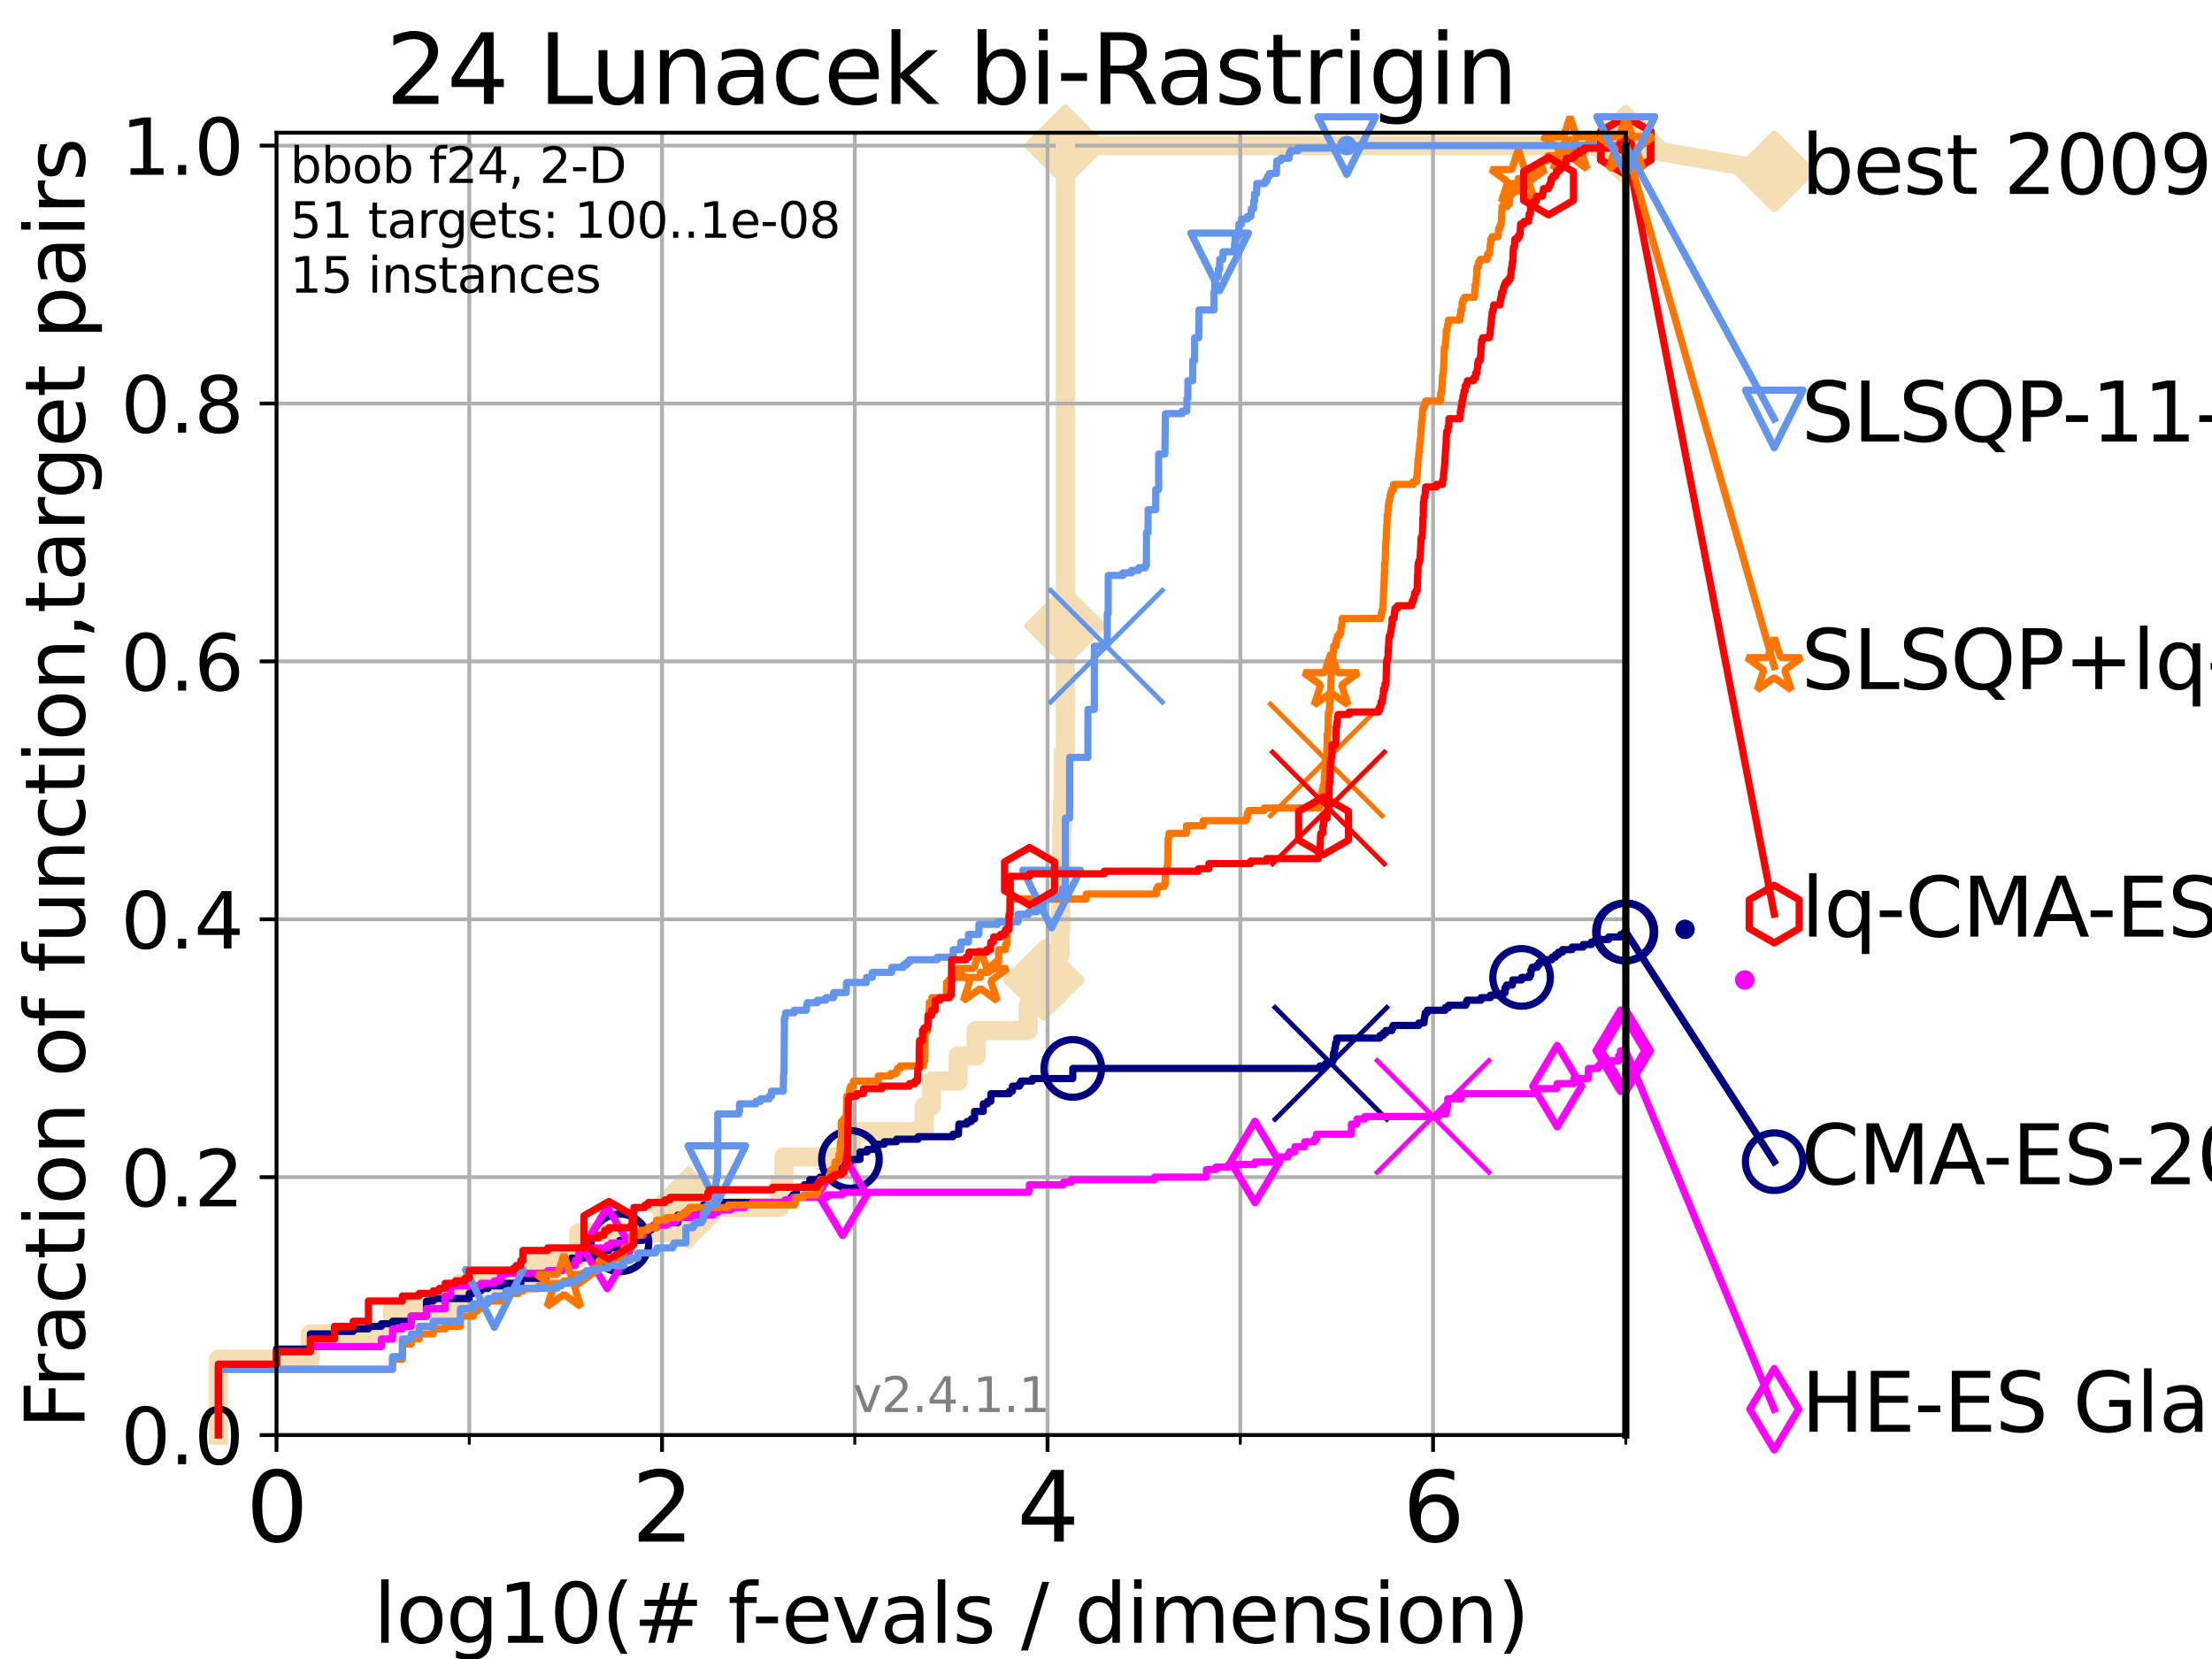 <?xml version="1.0" encoding="utf-8" standalone="no"?>
<!DOCTYPE svg PUBLIC "-//W3C//DTD SVG 1.1//EN"
  "http://www.w3.org/Graphics/SVG/1.1/DTD/svg11.dtd">
<svg height="345.6pt" version="1.1" viewBox="0 0 460.8 345.6" width="460.8pt" xmlns="http://www.w3.org/2000/svg" xmlns:xlink="http://www.w3.org/1999/xlink">
 <defs>
  <style type="text/css">*{stroke-linecap:butt;stroke-linejoin:round;}</style>
 </defs>
 <g id="figure_1">
  <g id="patch_1">
   <path d="M 0 345.6 
L 460.8 345.6 
L 460.8 0 
L 0 0 
z
" style="fill:#ffffff;"/>
  </g>
  <g id="axes_1">
   <g id="patch_2">
    <path d="M 57.6 298.944 
L 338.688 298.944 
L 338.688 27.648 
L 57.6 27.648 
z
" style="fill:#ffffff;"/>
   </g>
   <g id="line2d_1">
    <path d="M 45.512 298.944 
L 45.512 283.143 
L 64.671 283.143 
L 64.671 277.877 
L 81.776 277.877 
L 81.776 272.61 
L 95.918 272.61 
L 95.918 267.343 
L 111.506 267.343 
L 111.506 262.076 
L 120.572 262.076 
L 120.572 256.809 
L 143.464 256.809 
L 143.464 251.542 
L 162.432 251.542 
L 162.432 246.275 
L 163.287 246.275 
L 163.287 241.009 
L 177.391 241.009 
L 177.391 235.742 
L 192.542 235.742 
L 192.542 230.475 
L 194.018 230.475 
L 194.018 225.208 
L 199.592 225.208 
L 199.592 219.941 
L 203.33 219.941 
L 203.33 214.674 
L 214.188 214.674 
L 214.188 209.407 
L 217.43 209.407 
L 217.43 204.141 
L 217.447 204.141 
L 217.447 198.874 
L 220.833 198.874 
L 220.833 193.607 
L 220.959 193.607 
L 220.959 188.34 
L 220.995 188.34 
L 220.995 183.073 
L 221.085 183.073 
L 221.085 177.806 
L 221.162 177.806 
L 221.162 172.539 
L 221.32 172.539 
L 221.32 167.272 
L 221.483 167.272 
L 221.483 162.006 
L 221.533 162.006 
L 221.533 156.739 
L 221.915 156.739 
L 221.915 146.205 
L 221.916 146.205 
L 221.916 140.938 
L 221.917 140.938 
L 221.917 130.404 
L 221.917 130.404 
L 221.917 56.668 
L 221.918 56.668 
L 221.918 51.402 
L 221.919 51.402 
L 221.919 30.334 
L 338.688 30.334 
" style="fill:none;stroke:#f5deb3;stroke-linecap:square;stroke-width:4;"/>
   </g>
   <g id="line2d_2">
    <defs>
     <path d="M 0 7.778 
L 7.778 0 
L 0 -7.778 
L -7.778 0 
z
" id="m6d9270cb99" style="stroke:#f5deb3;stroke-linejoin:miter;stroke-width:1.5;"/>
    </defs>
    <g>
     <use style="fill:#f5deb3;stroke:#f5deb3;stroke-linejoin:miter;stroke-width:1.5;" x="143.464" xlink:href="#m6d9270cb99" y="251.542"/>
     <use style="fill:#f5deb3;stroke:#f5deb3;stroke-linejoin:miter;stroke-width:1.5;" x="217.447" xlink:href="#m6d9270cb99" y="204.141"/>
     <use style="fill:#f5deb3;stroke:#f5deb3;stroke-linejoin:miter;stroke-width:1.5;" x="221.917" xlink:href="#m6d9270cb99" y="130.404"/>
     <use style="fill:#f5deb3;stroke:#f5deb3;stroke-linejoin:miter;stroke-width:1.5;" x="221.919" xlink:href="#m6d9270cb99" y="30.334"/>
     <use style="fill:#f5deb3;stroke:#f5deb3;stroke-linejoin:miter;stroke-width:1.5;" x="221.919" xlink:href="#m6d9270cb99" y="30.334"/>
     <use style="fill:#f5deb3;stroke:#f5deb3;stroke-linejoin:miter;stroke-width:1.5;" x="338.688" xlink:href="#m6d9270cb99" y="30.334"/>
    </g>
   </g>
   <g id="line2d_3">
    <path style="fill:none;stroke:#f5deb3;stroke-linecap:square;stroke-width:4;"/>
    <g/>
   </g>
   <g id="line2d_4">
    <path d="M 338.688 30.334 
L 369.608 35.706 
" style="fill:none;stroke:#f5deb3;stroke-linecap:square;stroke-width:4;"/>
    <g>
     <use style="fill:#f5deb3;stroke:#f5deb3;stroke-linejoin:miter;stroke-width:1.5;" x="338.688" xlink:href="#m6d9270cb99" y="30.334"/>
     <use style="fill:#f5deb3;stroke:#f5deb3;stroke-linejoin:miter;stroke-width:1.5;" x="369.608" xlink:href="#m6d9270cb99" y="35.706"/>
    </g>
   </g>
   <g id="matplotlib.axis_1">
    <g id="xtick_1">
     <g id="line2d_5">
      <path clip-path="url(#p6f8ca2a8ac)" d="M 57.6 298.944 
L 57.6 27.648 
" style="fill:none;stroke:#b0b0b0;stroke-linecap:square;stroke-width:0.8;"/>
     </g>
     <g id="line2d_6">
      <defs>
       <path d="M 0 0 
L 0 3.5 
" id="m1469a4589c" style="stroke:#000000;stroke-width:0.8;"/>
      </defs>
      <g>
       <use style="stroke:#000000;stroke-width:0.8;" x="57.6" xlink:href="#m1469a4589c" y="298.944"/>
      </g>
     </g>
     <g id="text_1">
      <!-- 0 -->
      <g transform="translate(51.237 321.141)scale(0.2 -0.2)">
       <defs>
        <path d="M 2034 4250 
Q 1547 4250 1301 3770 
Q 1056 3291 1056 2328 
Q 1056 1369 1301 889 
Q 1547 409 2034 409 
Q 2525 409 2770 889 
Q 3016 1369 3016 2328 
Q 3016 3291 2770 3770 
Q 2525 4250 2034 4250 
z
M 2034 4750 
Q 2819 4750 3233 4129 
Q 3647 3509 3647 2328 
Q 3647 1150 3233 529 
Q 2819 -91 2034 -91 
Q 1250 -91 836 529 
Q 422 1150 422 2328 
Q 422 3509 836 4129 
Q 1250 4750 2034 4750 
z
" id="DejaVuSans-30" transform="scale(0.016)"/>
       </defs>
       <use xlink:href="#DejaVuSans-30"/>
      </g>
     </g>
    </g>
    <g id="xtick_2">
     <g id="line2d_7">
      <path clip-path="url(#p6f8ca2a8ac)" d="M 137.911 298.944 
L 137.911 27.648 
" style="fill:none;stroke:#b0b0b0;stroke-linecap:square;stroke-width:0.8;"/>
     </g>
     <g id="line2d_8">
      <g>
       <use style="stroke:#000000;stroke-width:0.8;" x="137.911" xlink:href="#m1469a4589c" y="298.944"/>
      </g>
     </g>
     <g id="text_2">
      <!-- 2 -->
      <g transform="translate(131.548 321.141)scale(0.2 -0.2)">
       <defs>
        <path d="M 1228 531 
L 3431 531 
L 3431 0 
L 469 0 
L 469 531 
Q 828 903 1448 1529 
Q 2069 2156 2228 2338 
Q 2531 2678 2651 2914 
Q 2772 3150 2772 3378 
Q 2772 3750 2511 3984 
Q 2250 4219 1831 4219 
Q 1534 4219 1204 4116 
Q 875 4013 500 3803 
L 500 4441 
Q 881 4594 1212 4672 
Q 1544 4750 1819 4750 
Q 2544 4750 2975 4387 
Q 3406 4025 3406 3419 
Q 3406 3131 3298 2873 
Q 3191 2616 2906 2266 
Q 2828 2175 2409 1742 
Q 1991 1309 1228 531 
z
" id="DejaVuSans-32" transform="scale(0.016)"/>
       </defs>
       <use xlink:href="#DejaVuSans-32"/>
      </g>
     </g>
    </g>
    <g id="xtick_3">
     <g id="line2d_9">
      <path clip-path="url(#p6f8ca2a8ac)" d="M 218.222 298.944 
L 218.222 27.648 
" style="fill:none;stroke:#b0b0b0;stroke-linecap:square;stroke-width:0.8;"/>
     </g>
     <g id="line2d_10">
      <g>
       <use style="stroke:#000000;stroke-width:0.8;" x="218.222" xlink:href="#m1469a4589c" y="298.944"/>
      </g>
     </g>
     <g id="text_3">
      <!-- 4 -->
      <g transform="translate(211.859 321.141)scale(0.2 -0.2)">
       <defs>
        <path d="M 2419 4116 
L 825 1625 
L 2419 1625 
L 2419 4116 
z
M 2253 4666 
L 3047 4666 
L 3047 1625 
L 3713 1625 
L 3713 1100 
L 3047 1100 
L 3047 0 
L 2419 0 
L 2419 1100 
L 313 1100 
L 313 1709 
L 2253 4666 
z
" id="DejaVuSans-34" transform="scale(0.016)"/>
       </defs>
       <use xlink:href="#DejaVuSans-34"/>
      </g>
     </g>
    </g>
    <g id="xtick_4">
     <g id="line2d_11">
      <path clip-path="url(#p6f8ca2a8ac)" d="M 298.533 298.944 
L 298.533 27.648 
" style="fill:none;stroke:#b0b0b0;stroke-linecap:square;stroke-width:0.8;"/>
     </g>
     <g id="line2d_12">
      <g>
       <use style="stroke:#000000;stroke-width:0.8;" x="298.533" xlink:href="#m1469a4589c" y="298.944"/>
      </g>
     </g>
     <g id="text_4">
      <!-- 6 -->
      <g transform="translate(292.17 321.141)scale(0.2 -0.2)">
       <defs>
        <path d="M 2113 2584 
Q 1688 2584 1439 2293 
Q 1191 2003 1191 1497 
Q 1191 994 1439 701 
Q 1688 409 2113 409 
Q 2538 409 2786 701 
Q 3034 994 3034 1497 
Q 3034 2003 2786 2293 
Q 2538 2584 2113 2584 
z
M 3366 4563 
L 3366 3988 
Q 3128 4100 2886 4159 
Q 2644 4219 2406 4219 
Q 1781 4219 1451 3797 
Q 1122 3375 1075 2522 
Q 1259 2794 1537 2939 
Q 1816 3084 2150 3084 
Q 2853 3084 3261 2657 
Q 3669 2231 3669 1497 
Q 3669 778 3244 343 
Q 2819 -91 2113 -91 
Q 1303 -91 875 529 
Q 447 1150 447 2328 
Q 447 3434 972 4092 
Q 1497 4750 2381 4750 
Q 2619 4750 2861 4703 
Q 3103 4656 3366 4563 
z
" id="DejaVuSans-36" transform="scale(0.016)"/>
       </defs>
       <use xlink:href="#DejaVuSans-36"/>
      </g>
     </g>
    </g>
    <g id="xtick_5">
     <g id="line2d_13">
      <path clip-path="url(#p6f8ca2a8ac)" d="M 97.755 298.944 
L 97.755 27.648 
" style="fill:none;stroke:#b0b0b0;stroke-linecap:square;stroke-width:0.8;"/>
     </g>
     <g id="line2d_14">
      <defs>
       <path d="M 0 0 
L 0 2 
" id="m2a06aadf41" style="stroke:#000000;stroke-width:0.6;"/>
      </defs>
      <g>
       <use style="stroke:#000000;stroke-width:0.6;" x="97.755" xlink:href="#m2a06aadf41" y="298.944"/>
      </g>
     </g>
    </g>
    <g id="xtick_6">
     <g id="line2d_15">
      <path clip-path="url(#p6f8ca2a8ac)" d="M 178.066 298.944 
L 178.066 27.648 
" style="fill:none;stroke:#b0b0b0;stroke-linecap:square;stroke-width:0.8;"/>
     </g>
     <g id="line2d_16">
      <g>
       <use style="stroke:#000000;stroke-width:0.6;" x="178.066" xlink:href="#m2a06aadf41" y="298.944"/>
      </g>
     </g>
    </g>
    <g id="xtick_7">
     <g id="line2d_17">
      <path clip-path="url(#p6f8ca2a8ac)" d="M 258.377 298.944 
L 258.377 27.648 
" style="fill:none;stroke:#b0b0b0;stroke-linecap:square;stroke-width:0.8;"/>
     </g>
     <g id="line2d_18">
      <g>
       <use style="stroke:#000000;stroke-width:0.6;" x="258.377" xlink:href="#m2a06aadf41" y="298.944"/>
      </g>
     </g>
    </g>
    <g id="xtick_8">
     <g id="line2d_19">
      <path clip-path="url(#p6f8ca2a8ac)" d="M 338.688 298.944 
L 338.688 27.648 
" style="fill:none;stroke:#b0b0b0;stroke-linecap:square;stroke-width:0.8;"/>
     </g>
     <g id="line2d_20">
      <g>
       <use style="stroke:#000000;stroke-width:0.6;" x="338.688" xlink:href="#m2a06aadf41" y="298.944"/>
      </g>
     </g>
    </g>
    <g id="text_5">
     <!-- log10(# f-evals / dimension) -->
     <g transform="translate(77.764 342.218)scale(0.17 -0.17)">
      <defs>
       <path d="M 603 4863 
L 1178 4863 
L 1178 0 
L 603 0 
L 603 4863 
z
" id="DejaVuSans-6c" transform="scale(0.016)"/>
       <path d="M 1959 3097 
Q 1497 3097 1228 2736 
Q 959 2375 959 1747 
Q 959 1119 1226 758 
Q 1494 397 1959 397 
Q 2419 397 2687 759 
Q 2956 1122 2956 1747 
Q 2956 2369 2687 2733 
Q 2419 3097 1959 3097 
z
M 1959 3584 
Q 2709 3584 3137 3096 
Q 3566 2609 3566 1747 
Q 3566 888 3137 398 
Q 2709 -91 1959 -91 
Q 1206 -91 779 398 
Q 353 888 353 1747 
Q 353 2609 779 3096 
Q 1206 3584 1959 3584 
z
" id="DejaVuSans-6f" transform="scale(0.016)"/>
       <path d="M 2906 1791 
Q 2906 2416 2648 2759 
Q 2391 3103 1925 3103 
Q 1463 3103 1205 2759 
Q 947 2416 947 1791 
Q 947 1169 1205 825 
Q 1463 481 1925 481 
Q 2391 481 2648 825 
Q 2906 1169 2906 1791 
z
M 3481 434 
Q 3481 -459 3084 -895 
Q 2688 -1331 1869 -1331 
Q 1566 -1331 1297 -1286 
Q 1028 -1241 775 -1147 
L 775 -588 
Q 1028 -725 1275 -790 
Q 1522 -856 1778 -856 
Q 2344 -856 2625 -561 
Q 2906 -266 2906 331 
L 2906 616 
Q 2728 306 2450 153 
Q 2172 0 1784 0 
Q 1141 0 747 490 
Q 353 981 353 1791 
Q 353 2603 747 3093 
Q 1141 3584 1784 3584 
Q 2172 3584 2450 3431 
Q 2728 3278 2906 2969 
L 2906 3500 
L 3481 3500 
L 3481 434 
z
" id="DejaVuSans-67" transform="scale(0.016)"/>
       <path d="M 794 531 
L 1825 531 
L 1825 4091 
L 703 3866 
L 703 4441 
L 1819 4666 
L 2450 4666 
L 2450 531 
L 3481 531 
L 3481 0 
L 794 0 
L 794 531 
z
" id="DejaVuSans-31" transform="scale(0.016)"/>
       <path d="M 1984 4856 
Q 1566 4138 1362 3434 
Q 1159 2731 1159 2009 
Q 1159 1288 1364 580 
Q 1569 -128 1984 -844 
L 1484 -844 
Q 1016 -109 783 600 
Q 550 1309 550 2009 
Q 550 2706 781 3412 
Q 1013 4119 1484 4856 
L 1984 4856 
z
" id="DejaVuSans-28" transform="scale(0.016)"/>
       <path d="M 3272 2816 
L 2363 2816 
L 2100 1772 
L 3016 1772 
L 3272 2816 
z
M 2803 4594 
L 2478 3297 
L 3391 3297 
L 3719 4594 
L 4219 4594 
L 3897 3297 
L 4872 3297 
L 4872 2816 
L 3775 2816 
L 3519 1772 
L 4513 1772 
L 4513 1294 
L 3397 1294 
L 3072 0 
L 2572 0 
L 2894 1294 
L 1978 1294 
L 1656 0 
L 1153 0 
L 1478 1294 
L 494 1294 
L 494 1772 
L 1594 1772 
L 1856 2816 
L 850 2816 
L 850 3297 
L 1978 3297 
L 2297 4594 
L 2803 4594 
z
" id="DejaVuSans-23" transform="scale(0.016)"/>
       <path id="DejaVuSans-20" transform="scale(0.016)"/>
       <path d="M 2375 4863 
L 2375 4384 
L 1825 4384 
Q 1516 4384 1395 4259 
Q 1275 4134 1275 3809 
L 1275 3500 
L 2222 3500 
L 2222 3053 
L 1275 3053 
L 1275 0 
L 697 0 
L 697 3053 
L 147 3053 
L 147 3500 
L 697 3500 
L 697 3744 
Q 697 4328 969 4595 
Q 1241 4863 1831 4863 
L 2375 4863 
z
" id="DejaVuSans-66" transform="scale(0.016)"/>
       <path d="M 313 2009 
L 1997 2009 
L 1997 1497 
L 313 1497 
L 313 2009 
z
" id="DejaVuSans-2d" transform="scale(0.016)"/>
       <path d="M 3597 1894 
L 3597 1613 
L 953 1613 
Q 991 1019 1311 708 
Q 1631 397 2203 397 
Q 2534 397 2845 478 
Q 3156 559 3463 722 
L 3463 178 
Q 3153 47 2828 -22 
Q 2503 -91 2169 -91 
Q 1331 -91 842 396 
Q 353 884 353 1716 
Q 353 2575 817 3079 
Q 1281 3584 2069 3584 
Q 2775 3584 3186 3129 
Q 3597 2675 3597 1894 
z
M 3022 2063 
Q 3016 2534 2758 2815 
Q 2500 3097 2075 3097 
Q 1594 3097 1305 2825 
Q 1016 2553 972 2059 
L 3022 2063 
z
" id="DejaVuSans-65" transform="scale(0.016)"/>
       <path d="M 191 3500 
L 800 3500 
L 1894 563 
L 2988 3500 
L 3597 3500 
L 2284 0 
L 1503 0 
L 191 3500 
z
" id="DejaVuSans-76" transform="scale(0.016)"/>
       <path d="M 2194 1759 
Q 1497 1759 1228 1600 
Q 959 1441 959 1056 
Q 959 750 1161 570 
Q 1363 391 1709 391 
Q 2188 391 2477 730 
Q 2766 1069 2766 1631 
L 2766 1759 
L 2194 1759 
z
M 3341 1997 
L 3341 0 
L 2766 0 
L 2766 531 
Q 2569 213 2275 61 
Q 1981 -91 1556 -91 
Q 1019 -91 701 211 
Q 384 513 384 1019 
Q 384 1609 779 1909 
Q 1175 2209 1959 2209 
L 2766 2209 
L 2766 2266 
Q 2766 2663 2505 2880 
Q 2244 3097 1772 3097 
Q 1472 3097 1187 3025 
Q 903 2953 641 2809 
L 641 3341 
Q 956 3463 1253 3523 
Q 1550 3584 1831 3584 
Q 2591 3584 2966 3190 
Q 3341 2797 3341 1997 
z
" id="DejaVuSans-61" transform="scale(0.016)"/>
       <path d="M 2834 3397 
L 2834 2853 
Q 2591 2978 2328 3040 
Q 2066 3103 1784 3103 
Q 1356 3103 1142 2972 
Q 928 2841 928 2578 
Q 928 2378 1081 2264 
Q 1234 2150 1697 2047 
L 1894 2003 
Q 2506 1872 2764 1633 
Q 3022 1394 3022 966 
Q 3022 478 2636 193 
Q 2250 -91 1575 -91 
Q 1294 -91 989 -36 
Q 684 19 347 128 
L 347 722 
Q 666 556 975 473 
Q 1284 391 1588 391 
Q 1994 391 2212 530 
Q 2431 669 2431 922 
Q 2431 1156 2273 1281 
Q 2116 1406 1581 1522 
L 1381 1569 
Q 847 1681 609 1914 
Q 372 2147 372 2553 
Q 372 3047 722 3315 
Q 1072 3584 1716 3584 
Q 2034 3584 2315 3537 
Q 2597 3491 2834 3397 
z
" id="DejaVuSans-73" transform="scale(0.016)"/>
       <path d="M 1625 4666 
L 2156 4666 
L 531 -594 
L 0 -594 
L 1625 4666 
z
" id="DejaVuSans-2f" transform="scale(0.016)"/>
       <path d="M 2906 2969 
L 2906 4863 
L 3481 4863 
L 3481 0 
L 2906 0 
L 2906 525 
Q 2725 213 2448 61 
Q 2172 -91 1784 -91 
Q 1150 -91 751 415 
Q 353 922 353 1747 
Q 353 2572 751 3078 
Q 1150 3584 1784 3584 
Q 2172 3584 2448 3432 
Q 2725 3281 2906 2969 
z
M 947 1747 
Q 947 1113 1208 752 
Q 1469 391 1925 391 
Q 2381 391 2643 752 
Q 2906 1113 2906 1747 
Q 2906 2381 2643 2742 
Q 2381 3103 1925 3103 
Q 1469 3103 1208 2742 
Q 947 2381 947 1747 
z
" id="DejaVuSans-64" transform="scale(0.016)"/>
       <path d="M 603 3500 
L 1178 3500 
L 1178 0 
L 603 0 
L 603 3500 
z
M 603 4863 
L 1178 4863 
L 1178 4134 
L 603 4134 
L 603 4863 
z
" id="DejaVuSans-69" transform="scale(0.016)"/>
       <path d="M 3328 2828 
Q 3544 3216 3844 3400 
Q 4144 3584 4550 3584 
Q 5097 3584 5394 3201 
Q 5691 2819 5691 2113 
L 5691 0 
L 5113 0 
L 5113 2094 
Q 5113 2597 4934 2840 
Q 4756 3084 4391 3084 
Q 3944 3084 3684 2787 
Q 3425 2491 3425 1978 
L 3425 0 
L 2847 0 
L 2847 2094 
Q 2847 2600 2669 2842 
Q 2491 3084 2119 3084 
Q 1678 3084 1418 2786 
Q 1159 2488 1159 1978 
L 1159 0 
L 581 0 
L 581 3500 
L 1159 3500 
L 1159 2956 
Q 1356 3278 1631 3431 
Q 1906 3584 2284 3584 
Q 2666 3584 2933 3390 
Q 3200 3197 3328 2828 
z
" id="DejaVuSans-6d" transform="scale(0.016)"/>
       <path d="M 3513 2113 
L 3513 0 
L 2938 0 
L 2938 2094 
Q 2938 2591 2744 2837 
Q 2550 3084 2163 3084 
Q 1697 3084 1428 2787 
Q 1159 2491 1159 1978 
L 1159 0 
L 581 0 
L 581 3500 
L 1159 3500 
L 1159 2956 
Q 1366 3272 1645 3428 
Q 1925 3584 2291 3584 
Q 2894 3584 3203 3211 
Q 3513 2838 3513 2113 
z
" id="DejaVuSans-6e" transform="scale(0.016)"/>
       <path d="M 513 4856 
L 1013 4856 
Q 1481 4119 1714 3412 
Q 1947 2706 1947 2009 
Q 1947 1309 1714 600 
Q 1481 -109 1013 -844 
L 513 -844 
Q 928 -128 1133 580 
Q 1338 1288 1338 2009 
Q 1338 2731 1133 3434 
Q 928 4138 513 4856 
z
" id="DejaVuSans-29" transform="scale(0.016)"/>
      </defs>
      <use xlink:href="#DejaVuSans-6c"/>
      <use x="27.783" xlink:href="#DejaVuSans-6f"/>
      <use x="88.965" xlink:href="#DejaVuSans-67"/>
      <use x="152.441" xlink:href="#DejaVuSans-31"/>
      <use x="216.064" xlink:href="#DejaVuSans-30"/>
      <use x="279.688" xlink:href="#DejaVuSans-28"/>
      <use x="318.701" xlink:href="#DejaVuSans-23"/>
      <use x="402.49" xlink:href="#DejaVuSans-20"/>
      <use x="434.277" xlink:href="#DejaVuSans-66"/>
      <use x="463.982" xlink:href="#DejaVuSans-2d"/>
      <use x="500.066" xlink:href="#DejaVuSans-65"/>
      <use x="561.59" xlink:href="#DejaVuSans-76"/>
      <use x="620.77" xlink:href="#DejaVuSans-61"/>
      <use x="682.049" xlink:href="#DejaVuSans-6c"/>
      <use x="709.832" xlink:href="#DejaVuSans-73"/>
      <use x="761.932" xlink:href="#DejaVuSans-20"/>
      <use x="793.719" xlink:href="#DejaVuSans-2f"/>
      <use x="827.41" xlink:href="#DejaVuSans-20"/>
      <use x="859.197" xlink:href="#DejaVuSans-64"/>
      <use x="922.674" xlink:href="#DejaVuSans-69"/>
      <use x="950.457" xlink:href="#DejaVuSans-6d"/>
      <use x="1047.869" xlink:href="#DejaVuSans-65"/>
      <use x="1109.393" xlink:href="#DejaVuSans-6e"/>
      <use x="1172.771" xlink:href="#DejaVuSans-73"/>
      <use x="1224.871" xlink:href="#DejaVuSans-69"/>
      <use x="1252.654" xlink:href="#DejaVuSans-6f"/>
      <use x="1313.836" xlink:href="#DejaVuSans-6e"/>
      <use x="1377.215" xlink:href="#DejaVuSans-29"/>
     </g>
    </g>
   </g>
   <g id="matplotlib.axis_2">
    <g id="ytick_1">
     <g id="line2d_21">
      <path clip-path="url(#p6f8ca2a8ac)" d="M 57.6 298.944 
L 338.688 298.944 
" style="fill:none;stroke:#b0b0b0;stroke-linecap:square;stroke-width:0.8;"/>
     </g>
     <g id="line2d_22">
      <defs>
       <path d="M 0 0 
L -3.5 0 
" id="mb0c80b9dd7" style="stroke:#000000;stroke-width:0.8;"/>
      </defs>
      <g>
       <use style="stroke:#000000;stroke-width:0.8;" x="57.6" xlink:href="#mb0c80b9dd7" y="298.944"/>
      </g>
     </g>
     <g id="text_6">
      <!-- 0.0 -->
      <g transform="translate(25.155 305.023)scale(0.16 -0.16)">
       <defs>
        <path d="M 684 794 
L 1344 794 
L 1344 0 
L 684 0 
L 684 794 
z
" id="DejaVuSans-2e" transform="scale(0.016)"/>
       </defs>
       <use xlink:href="#DejaVuSans-30"/>
       <use x="63.623" xlink:href="#DejaVuSans-2e"/>
       <use x="95.41" xlink:href="#DejaVuSans-30"/>
      </g>
     </g>
    </g>
    <g id="ytick_2">
     <g id="line2d_23">
      <path clip-path="url(#p6f8ca2a8ac)" d="M 57.6 245.222 
L 338.688 245.222 
" style="fill:none;stroke:#b0b0b0;stroke-linecap:square;stroke-width:0.8;"/>
     </g>
     <g id="line2d_24">
      <g>
       <use style="stroke:#000000;stroke-width:0.8;" x="57.6" xlink:href="#mb0c80b9dd7" y="245.222"/>
      </g>
     </g>
     <g id="text_7">
      <!-- 0.2 -->
      <g transform="translate(25.155 251.301)scale(0.16 -0.16)">
       <use xlink:href="#DejaVuSans-30"/>
       <use x="63.623" xlink:href="#DejaVuSans-2e"/>
       <use x="95.41" xlink:href="#DejaVuSans-32"/>
      </g>
     </g>
    </g>
    <g id="ytick_3">
     <g id="line2d_25">
      <path clip-path="url(#p6f8ca2a8ac)" d="M 57.6 191.5 
L 338.688 191.5 
" style="fill:none;stroke:#b0b0b0;stroke-linecap:square;stroke-width:0.8;"/>
     </g>
     <g id="line2d_26">
      <g>
       <use style="stroke:#000000;stroke-width:0.8;" x="57.6" xlink:href="#mb0c80b9dd7" y="191.5"/>
      </g>
     </g>
     <g id="text_8">
      <!-- 0.4 -->
      <g transform="translate(25.155 197.579)scale(0.16 -0.16)">
       <use xlink:href="#DejaVuSans-30"/>
       <use x="63.623" xlink:href="#DejaVuSans-2e"/>
       <use x="95.41" xlink:href="#DejaVuSans-34"/>
      </g>
     </g>
    </g>
    <g id="ytick_4">
     <g id="line2d_27">
      <path clip-path="url(#p6f8ca2a8ac)" d="M 57.6 137.778 
L 338.688 137.778 
" style="fill:none;stroke:#b0b0b0;stroke-linecap:square;stroke-width:0.8;"/>
     </g>
     <g id="line2d_28">
      <g>
       <use style="stroke:#000000;stroke-width:0.8;" x="57.6" xlink:href="#mb0c80b9dd7" y="137.778"/>
      </g>
     </g>
     <g id="text_9">
      <!-- 0.6 -->
      <g transform="translate(25.155 143.857)scale(0.16 -0.16)">
       <use xlink:href="#DejaVuSans-30"/>
       <use x="63.623" xlink:href="#DejaVuSans-2e"/>
       <use x="95.41" xlink:href="#DejaVuSans-36"/>
      </g>
     </g>
    </g>
    <g id="ytick_5">
     <g id="line2d_29">
      <path clip-path="url(#p6f8ca2a8ac)" d="M 57.6 84.056 
L 338.688 84.056 
" style="fill:none;stroke:#b0b0b0;stroke-linecap:square;stroke-width:0.8;"/>
     </g>
     <g id="line2d_30">
      <g>
       <use style="stroke:#000000;stroke-width:0.8;" x="57.6" xlink:href="#mb0c80b9dd7" y="84.056"/>
      </g>
     </g>
     <g id="text_10">
      <!-- 0.8 -->
      <g transform="translate(25.155 90.135)scale(0.16 -0.16)">
       <defs>
        <path d="M 2034 2216 
Q 1584 2216 1326 1975 
Q 1069 1734 1069 1313 
Q 1069 891 1326 650 
Q 1584 409 2034 409 
Q 2484 409 2743 651 
Q 3003 894 3003 1313 
Q 3003 1734 2745 1975 
Q 2488 2216 2034 2216 
z
M 1403 2484 
Q 997 2584 770 2862 
Q 544 3141 544 3541 
Q 544 4100 942 4425 
Q 1341 4750 2034 4750 
Q 2731 4750 3128 4425 
Q 3525 4100 3525 3541 
Q 3525 3141 3298 2862 
Q 3072 2584 2669 2484 
Q 3125 2378 3379 2068 
Q 3634 1759 3634 1313 
Q 3634 634 3220 271 
Q 2806 -91 2034 -91 
Q 1263 -91 848 271 
Q 434 634 434 1313 
Q 434 1759 690 2068 
Q 947 2378 1403 2484 
z
M 1172 3481 
Q 1172 3119 1398 2916 
Q 1625 2713 2034 2713 
Q 2441 2713 2670 2916 
Q 2900 3119 2900 3481 
Q 2900 3844 2670 4047 
Q 2441 4250 2034 4250 
Q 1625 4250 1398 4047 
Q 1172 3844 1172 3481 
z
" id="DejaVuSans-38" transform="scale(0.016)"/>
       </defs>
       <use xlink:href="#DejaVuSans-30"/>
       <use x="63.623" xlink:href="#DejaVuSans-2e"/>
       <use x="95.41" xlink:href="#DejaVuSans-38"/>
      </g>
     </g>
    </g>
    <g id="ytick_6">
     <g id="line2d_31">
      <path clip-path="url(#p6f8ca2a8ac)" d="M 57.6 30.334 
L 338.688 30.334 
" style="fill:none;stroke:#b0b0b0;stroke-linecap:square;stroke-width:0.8;"/>
     </g>
     <g id="line2d_32">
      <g>
       <use style="stroke:#000000;stroke-width:0.8;" x="57.6" xlink:href="#mb0c80b9dd7" y="30.334"/>
      </g>
     </g>
     <g id="text_11">
      <!-- 1.0 -->
      <g transform="translate(25.155 36.413)scale(0.16 -0.16)">
       <use xlink:href="#DejaVuSans-31"/>
       <use x="63.623" xlink:href="#DejaVuSans-2e"/>
       <use x="95.41" xlink:href="#DejaVuSans-30"/>
      </g>
     </g>
    </g>
    <g id="text_12">
     <!-- Fraction of function,target pairs -->
     <g transform="translate(17.62 297.681)rotate(-90)scale(0.17 -0.17)">
      <defs>
       <path d="M 628 4666 
L 3309 4666 
L 3309 4134 
L 1259 4134 
L 1259 2759 
L 3109 2759 
L 3109 2228 
L 1259 2228 
L 1259 0 
L 628 0 
L 628 4666 
z
" id="DejaVuSans-46" transform="scale(0.016)"/>
       <path d="M 2631 2963 
Q 2534 3019 2420 3045 
Q 2306 3072 2169 3072 
Q 1681 3072 1420 2755 
Q 1159 2438 1159 1844 
L 1159 0 
L 581 0 
L 581 3500 
L 1159 3500 
L 1159 2956 
Q 1341 3275 1631 3429 
Q 1922 3584 2338 3584 
Q 2397 3584 2469 3576 
Q 2541 3569 2628 3553 
L 2631 2963 
z
" id="DejaVuSans-72" transform="scale(0.016)"/>
       <path d="M 3122 3366 
L 3122 2828 
Q 2878 2963 2633 3030 
Q 2388 3097 2138 3097 
Q 1578 3097 1268 2742 
Q 959 2388 959 1747 
Q 959 1106 1268 751 
Q 1578 397 2138 397 
Q 2388 397 2633 464 
Q 2878 531 3122 666 
L 3122 134 
Q 2881 22 2623 -34 
Q 2366 -91 2075 -91 
Q 1284 -91 818 406 
Q 353 903 353 1747 
Q 353 2603 823 3093 
Q 1294 3584 2113 3584 
Q 2378 3584 2631 3529 
Q 2884 3475 3122 3366 
z
" id="DejaVuSans-63" transform="scale(0.016)"/>
       <path d="M 1172 4494 
L 1172 3500 
L 2356 3500 
L 2356 3053 
L 1172 3053 
L 1172 1153 
Q 1172 725 1289 603 
Q 1406 481 1766 481 
L 2356 481 
L 2356 0 
L 1766 0 
Q 1100 0 847 248 
Q 594 497 594 1153 
L 594 3053 
L 172 3053 
L 172 3500 
L 594 3500 
L 594 4494 
L 1172 4494 
z
" id="DejaVuSans-74" transform="scale(0.016)"/>
       <path d="M 544 1381 
L 544 3500 
L 1119 3500 
L 1119 1403 
Q 1119 906 1312 657 
Q 1506 409 1894 409 
Q 2359 409 2629 706 
Q 2900 1003 2900 1516 
L 2900 3500 
L 3475 3500 
L 3475 0 
L 2900 0 
L 2900 538 
Q 2691 219 2414 64 
Q 2138 -91 1772 -91 
Q 1169 -91 856 284 
Q 544 659 544 1381 
z
M 1991 3584 
L 1991 3584 
z
" id="DejaVuSans-75" transform="scale(0.016)"/>
       <path d="M 750 794 
L 1409 794 
L 1409 256 
L 897 -744 
L 494 -744 
L 750 256 
L 750 794 
z
" id="DejaVuSans-2c" transform="scale(0.016)"/>
       <path d="M 1159 525 
L 1159 -1331 
L 581 -1331 
L 581 3500 
L 1159 3500 
L 1159 2969 
Q 1341 3281 1617 3432 
Q 1894 3584 2278 3584 
Q 2916 3584 3314 3078 
Q 3713 2572 3713 1747 
Q 3713 922 3314 415 
Q 2916 -91 2278 -91 
Q 1894 -91 1617 61 
Q 1341 213 1159 525 
z
M 3116 1747 
Q 3116 2381 2855 2742 
Q 2594 3103 2138 3103 
Q 1681 3103 1420 2742 
Q 1159 2381 1159 1747 
Q 1159 1113 1420 752 
Q 1681 391 2138 391 
Q 2594 391 2855 752 
Q 3116 1113 3116 1747 
z
" id="DejaVuSans-70" transform="scale(0.016)"/>
      </defs>
      <use xlink:href="#DejaVuSans-46"/>
      <use x="50.27" xlink:href="#DejaVuSans-72"/>
      <use x="91.383" xlink:href="#DejaVuSans-61"/>
      <use x="152.662" xlink:href="#DejaVuSans-63"/>
      <use x="207.643" xlink:href="#DejaVuSans-74"/>
      <use x="246.852" xlink:href="#DejaVuSans-69"/>
      <use x="274.635" xlink:href="#DejaVuSans-6f"/>
      <use x="335.816" xlink:href="#DejaVuSans-6e"/>
      <use x="399.195" xlink:href="#DejaVuSans-20"/>
      <use x="430.982" xlink:href="#DejaVuSans-6f"/>
      <use x="492.164" xlink:href="#DejaVuSans-66"/>
      <use x="527.369" xlink:href="#DejaVuSans-20"/>
      <use x="559.156" xlink:href="#DejaVuSans-66"/>
      <use x="594.361" xlink:href="#DejaVuSans-75"/>
      <use x="657.74" xlink:href="#DejaVuSans-6e"/>
      <use x="721.119" xlink:href="#DejaVuSans-63"/>
      <use x="776.1" xlink:href="#DejaVuSans-74"/>
      <use x="815.309" xlink:href="#DejaVuSans-69"/>
      <use x="843.092" xlink:href="#DejaVuSans-6f"/>
      <use x="904.273" xlink:href="#DejaVuSans-6e"/>
      <use x="967.652" xlink:href="#DejaVuSans-2c"/>
      <use x="999.439" xlink:href="#DejaVuSans-74"/>
      <use x="1038.648" xlink:href="#DejaVuSans-61"/>
      <use x="1099.928" xlink:href="#DejaVuSans-72"/>
      <use x="1139.291" xlink:href="#DejaVuSans-67"/>
      <use x="1202.768" xlink:href="#DejaVuSans-65"/>
      <use x="1264.291" xlink:href="#DejaVuSans-74"/>
      <use x="1303.5" xlink:href="#DejaVuSans-20"/>
      <use x="1335.287" xlink:href="#DejaVuSans-70"/>
      <use x="1398.764" xlink:href="#DejaVuSans-61"/>
      <use x="1460.043" xlink:href="#DejaVuSans-69"/>
      <use x="1487.826" xlink:href="#DejaVuSans-72"/>
      <use x="1528.939" xlink:href="#DejaVuSans-73"/>
     </g>
    </g>
   </g>
   <g id="line2d_33">
    <defs>
     <path d="M 0 1.5 
C 0.398 1.5 0.779 1.342 1.061 1.061 
C 1.342 0.779 1.5 0.398 1.5 0 
C 1.5 -0.398 1.342 -0.779 1.061 -1.061 
C 0.779 -1.342 0.398 -1.5 0 -1.5 
C -0.398 -1.5 -0.779 -1.342 -1.061 -1.061 
C -1.342 -0.779 -1.5 -0.398 -1.5 0 
C -1.5 0.398 -1.342 0.779 -1.061 1.061 
C -0.779 1.342 -0.398 1.5 0 1.5 
z
" id="mf3d78cc7e0" style="stroke:#f5deb3;"/>
    </defs>
    <g>
     <use style="fill:#f5deb3;stroke:#f5deb3;" x="221.919" xlink:href="#mf3d78cc7e0" y="30.334"/>
     <use style="fill:#f5deb3;stroke:#f5deb3;" x="221.919" xlink:href="#mf3d78cc7e0" y="30.334"/>
    </g>
   </g>
   <g id="line2d_34">
    <defs>
     <path d="M 0 1.5 
C 0.398 1.5 0.779 1.342 1.061 1.061 
C 1.342 0.779 1.5 0.398 1.5 0 
C 1.5 -0.398 1.342 -0.779 1.061 -1.061 
C 0.779 -1.342 0.398 -1.5 0 -1.5 
C -0.398 -1.5 -0.779 -1.342 -1.061 -1.061 
C -1.342 -0.779 -1.5 -0.398 -1.5 0 
C -1.5 0.398 -1.342 0.779 -1.061 1.061 
C -0.779 1.342 -0.398 1.5 0 1.5 
z
" id="me9209c3e78" style="stroke:#000080;"/>
    </defs>
    <g>
     <use style="fill:#000080;stroke:#000080;" x="351.025" xlink:href="#me9209c3e78" y="193.607"/>
     <use style="fill:#000080;stroke:#000080;" x="351.025" xlink:href="#me9209c3e78" y="193.607"/>
    </g>
   </g>
   <g id="line2d_35">
    <path d="M 45.512 298.944 
L 45.512 284.723 
L 57.6 284.723 
L 57.6 281.037 
L 64.671 281.037 
L 64.671 277.877 
L 69.688 277.877 
L 69.688 277.35 
L 73.579 277.35 
L 73.579 276.823 
L 76.759 276.823 
L 76.759 276.296 
L 79.447 276.296 
L 79.447 275.77 
L 81.776 275.77 
L 81.776 275.243 
L 85.667 275.243 
L 85.667 274.19 
L 88.847 274.19 
L 88.847 271.03 
L 90.243 271.03 
L 90.243 270.503 
L 97.755 270.503 
L 97.755 269.45 
L 98.606 269.45 
L 98.606 268.923 
L 100.193 268.923 
L 100.193 268.396 
L 101.647 268.396 
L 101.647 267.87 
L 104.826 267.87 
L 104.826 267.343 
L 108.484 267.343 
L 108.484 266.289 
L 113.735 266.289 
L 113.735 265.236 
L 115.397 265.236 
L 115.397 264.709 
L 116.621 264.709 
L 116.621 264.183 
L 117.203 264.183 
L 117.203 263.656 
L 118.577 263.656 
L 118.577 263.129 
L 119.097 263.129 
L 119.097 262.076 
L 121.712 262.076 
L 121.712 261.023 
L 124.557 261.023 
L 124.557 260.496 
L 126.839 260.496 
L 126.839 259.969 
L 128.709 259.969 
L 128.709 259.443 
L 129.002 259.443 
L 129.002 258.916 
L 129.147 258.916 
L 129.147 258.389 
L 133.91 258.389 
L 133.91 256.809 
L 134.766 256.809 
L 134.766 256.282 
L 135.582 256.282 
L 135.582 255.756 
L 136.739 255.756 
L 136.739 255.229 
L 137.199 255.229 
L 137.199 254.702 
L 141.235 254.702 
L 141.235 253.122 
L 146.053 253.122 
L 146.053 251.542 
L 146.538 251.542 
L 146.538 251.016 
L 149.104 251.016 
L 149.104 250.489 
L 163.848 250.489 
L 163.848 249.962 
L 164.769 249.962 
L 164.769 249.436 
L 165.175 249.436 
L 165.175 248.909 
L 165.926 248.909 
L 165.926 247.329 
L 167.577 247.329 
L 167.577 246.802 
L 168.701 246.802 
L 168.701 245.749 
L 170.82 245.749 
L 170.82 245.222 
L 173.429 245.222 
L 173.429 244.695 
L 174.338 244.695 
L 174.338 242.589 
L 175.906 242.589 
L 175.906 242.062 
L 177.163 242.062 
L 177.163 241.535 
L 179.165 241.535 
L 179.165 239.955 
L 180.655 239.955 
L 180.655 239.428 
L 182.214 239.428 
L 182.214 238.375 
L 184.206 238.375 
L 184.206 237.848 
L 186.773 237.848 
L 186.773 237.322 
L 191.261 237.322 
L 191.261 236.795 
L 198.519 236.795 
L 198.519 236.268 
L 199.665 236.268 
L 199.756 234.162 
L 201.455 234.162 
L 201.455 233.635 
L 202.331 233.635 
L 202.331 233.108 
L 203.016 233.108 
L 203.016 231.528 
L 204.84 231.528 
L 204.84 229.948 
L 205.705 229.948 
L 205.705 229.421 
L 206.421 229.421 
L 206.421 227.841 
L 210.275 227.841 
L 210.275 227.315 
L 210.909 227.315 
L 210.909 226.261 
L 212.382 226.261 
L 212.382 225.735 
L 212.695 225.735 
L 212.695 225.208 
L 215.061 225.208 
L 215.061 224.681 
L 223.483 224.681 
L 223.483 222.575 
L 274.972 222.575 
L 274.972 222.048 
L 276.159 222.048 
L 276.159 221.521 
L 277.451 221.521 
L 277.451 220.994 
L 277.71 220.994 
L 277.785 219.414 
L 277.976 219.414 
L 278.055 218.361 
L 278.196 218.361 
L 278.225 217.308 
L 278.42 217.308 
L 278.476 216.254 
L 287.447 216.254 
L 287.447 215.728 
L 288.14 215.728 
L 288.14 215.201 
L 288.693 215.201 
L 288.693 214.674 
L 289.971 214.674 
L 289.971 214.148 
L 290.19 214.148 
L 290.19 213.621 
L 295.567 213.621 
L 295.567 213.094 
L 296.645 213.094 
L 296.725 212.041 
L 296.8 212.041 
L 296.8 211.514 
L 296.923 211.514 
L 296.923 210.987 
L 297.323 210.987 
L 297.323 210.461 
L 301.056 210.461 
L 301.056 209.934 
L 301.755 209.934 
L 301.755 209.407 
L 305.352 209.407 
L 305.352 208.881 
L 305.62 208.881 
L 305.62 208.354 
L 308.528 208.354 
L 308.528 207.827 
L 310.493 207.827 
L 310.493 207.301 
L 313.107 207.301 
L 313.107 206.774 
L 313.535 206.774 
L 313.545 205.721 
L 313.861 205.721 
L 313.861 205.194 
L 315.066 205.194 
L 315.12 204.141 
L 316.977 204.141 
L 316.977 203.614 
L 318.632 203.614 
L 318.632 203.087 
L 318.907 203.087 
L 318.943 202.034 
L 319.156 202.034 
L 319.156 201.507 
L 320.25 201.507 
L 320.25 200.98 
L 320.652 200.98 
L 320.652 200.454 
L 321.606 200.454 
L 321.606 199.927 
L 323.313 199.927 
L 323.313 199.4 
L 324.034 199.4 
L 324.034 198.874 
L 324.66 198.874 
L 324.66 198.347 
L 325.497 198.347 
L 325.497 197.82 
L 327.508 197.82 
L 327.508 197.294 
L 329.798 197.294 
L 329.798 196.767 
L 331.53 196.767 
L 331.53 196.24 
L 332.322 196.24 
L 332.322 195.714 
L 335.115 195.714 
L 335.115 195.187 
L 337.614 195.187 
L 337.614 194.66 
L 338.409 194.66 
L 338.409 194.133 
L 338.688 194.133 
L 338.688 194.133 
" style="fill:none;stroke:#000080;stroke-linecap:square;stroke-width:1.5;"/>
   </g>
   <g id="line2d_36">
    <defs>
     <path d="M 0 6 
C 1.591 6 3.117 5.368 4.243 4.243 
C 5.368 3.117 6 1.591 6 0 
C 6 -1.591 5.368 -3.117 4.243 -4.243 
C 3.117 -5.368 1.591 -6 0 -6 
C -1.591 -6 -3.117 -5.368 -4.243 -4.243 
C -5.368 -3.117 -6 -1.591 -6 0 
C -6 1.591 -5.368 3.117 -4.243 4.243 
C -3.117 5.368 -1.591 6 0 6 
z
" id="m9d80733235" style="stroke:#000080;stroke-width:1.5;"/>
    </defs>
    <g>
     <use style="fill-opacity:0;stroke:#000080;stroke-width:1.5;" x="129.147" xlink:href="#m9d80733235" y="258.916"/>
     <use style="fill-opacity:0;stroke:#000080;stroke-width:1.5;" x="177.163" xlink:href="#m9d80733235" y="241.535"/>
     <use style="fill-opacity:0;stroke:#000080;stroke-width:1.5;" x="223.483" xlink:href="#m9d80733235" y="222.575"/>
     <use style="fill-opacity:0;stroke:#000080;stroke-width:1.5;" x="316.977" xlink:href="#m9d80733235" y="203.614"/>
     <use style="fill-opacity:0;stroke:#000080;stroke-width:1.5;" x="338.409" xlink:href="#m9d80733235" y="194.133"/>
     <use style="fill-opacity:0;stroke:#000080;stroke-width:1.5;" x="338.688" xlink:href="#m9d80733235" y="194.133"/>
    </g>
   </g>
   <g id="line2d_37">
    <path style="fill:none;stroke:#000080;stroke-linecap:square;stroke-width:1.5;"/>
    <g/>
   </g>
   <g id="line2d_38">
    <path clip-path="url(#p6f8ca2a8ac)" d="M 277.263 221.521 
" style="fill:none;stroke:#000080;stroke-linecap:square;stroke-width:1.5;"/>
    <defs>
     <path d="M -12 12 
L 12 -12 
M -12 -12 
L 12 12 
" id="mb09938f93d" style="stroke:#000080;"/>
    </defs>
    <g clip-path="url(#p6f8ca2a8ac)">
     <use style="fill:#000080;stroke:#000080;" x="277.263" xlink:href="#mb09938f93d" y="221.521"/>
    </g>
   </g>
   <g id="line2d_39">
    <defs>
     <path d="M 0 1.5 
C 0.398 1.5 0.779 1.342 1.061 1.061 
C 1.342 0.779 1.5 0.398 1.5 0 
C 1.5 -0.398 1.342 -0.779 1.061 -1.061 
C 0.779 -1.342 0.398 -1.5 0 -1.5 
C -0.398 -1.5 -0.779 -1.342 -1.061 -1.061 
C -1.342 -0.779 -1.5 -0.398 -1.5 0 
C -1.5 0.398 -1.342 0.779 -1.061 1.061 
C -0.779 1.342 -0.398 1.5 0 1.5 
z
" id="mb5f4b0a119" style="stroke:#ff00ff;"/>
    </defs>
    <g>
     <use style="fill:#ff00ff;stroke:#ff00ff;" x="363.463" xlink:href="#mb5f4b0a119" y="204.141"/>
     <use style="fill:#ff00ff;stroke:#ff00ff;" x="363.463" xlink:href="#mb5f4b0a119" y="204.141"/>
    </g>
   </g>
   <g id="line2d_40">
    <path d="M 45.512 298.944 
L 45.512 284.197 
L 57.6 284.197 
L 57.6 281.563 
L 64.671 281.563 
L 64.671 280.51 
L 79.447 280.51 
L 79.447 278.93 
L 81.776 278.93 
L 81.776 276.823 
L 83.83 276.823 
L 83.83 276.296 
L 85.667 276.296 
L 85.667 274.19 
L 88.847 274.19 
L 88.847 272.61 
L 92.738 272.61 
L 92.738 269.976 
L 93.864 269.976 
L 93.864 267.87 
L 100.193 267.87 
L 100.193 267.343 
L 102.989 267.343 
L 102.989 266.816 
L 104.235 266.816 
L 104.235 265.763 
L 104.826 265.763 
L 104.826 265.236 
L 114.08 265.236 
L 114.08 264.709 
L 117.203 264.709 
L 117.203 263.656 
L 119.85 263.656 
L 119.85 262.603 
L 120.572 262.603 
L 120.572 261.023 
L 120.806 261.023 
L 120.806 260.496 
L 121.037 260.496 
L 121.037 259.969 
L 126.507 259.969 
L 126.507 259.443 
L 127.326 259.443 
L 127.326 258.916 
L 131.056 258.916 
L 131.056 257.862 
L 131.815 257.862 
L 131.815 257.336 
L 134.019 257.336 
L 134.019 256.282 
L 135.077 256.282 
L 135.077 255.756 
L 136.073 255.756 
L 136.073 255.229 
L 138.927 255.229 
L 138.927 254.702 
L 140.574 254.702 
L 140.574 254.176 
L 141.018 254.176 
L 141.018 253.649 
L 144.209 253.649 
L 144.209 253.122 
L 148.592 253.122 
L 148.592 252.596 
L 149.468 252.596 
L 149.468 252.069 
L 152.207 252.069 
L 152.207 251.542 
L 155.135 251.542 
L 155.135 251.016 
L 156.658 251.016 
L 156.658 250.489 
L 163.55 250.489 
L 163.55 249.962 
L 165.157 249.962 
L 165.157 249.436 
L 172.289 249.436 
L 172.289 248.909 
L 175.537 248.909 
L 175.537 248.382 
L 214.308 248.382 
L 214.308 247.855 
L 214.444 247.855 
L 214.444 246.802 
L 221.562 246.802 
L 221.562 246.275 
L 223.183 246.275 
L 223.183 245.749 
L 240.534 245.749 
L 240.534 245.222 
L 251.319 245.222 
L 251.319 243.642 
L 253.286 243.642 
L 253.286 243.115 
L 255.934 243.115 
L 255.934 242.589 
L 261.447 242.589 
L 261.447 242.062 
L 266.615 242.062 
L 266.637 241.009 
L 268.328 241.009 
L 268.328 240.482 
L 268.614 240.482 
L 268.614 239.955 
L 269.737 239.955 
L 269.737 238.902 
L 271.783 238.902 
L 271.783 237.848 
L 273.81 237.848 
L 273.81 237.322 
L 274.272 237.322 
L 274.272 236.268 
L 281.526 236.268 
L 281.526 234.162 
L 282.632 234.162 
L 282.706 233.108 
L 284.366 233.108 
L 284.366 232.582 
L 299.669 232.582 
L 299.669 232.055 
L 301.289 232.055 
L 301.348 231.001 
L 301.428 231.001 
L 301.428 230.475 
L 301.576 230.475 
L 301.603 228.895 
L 304.423 228.895 
L 304.445 227.841 
L 319.767 227.841 
L 319.767 227.315 
L 319.898 227.315 
L 319.898 226.788 
L 324.288 226.788 
L 324.395 225.735 
L 327.875 225.735 
L 327.876 224.681 
L 330.851 224.681 
L 330.924 222.575 
L 332.895 222.575 
L 332.895 222.048 
L 333.391 222.048 
L 333.391 221.521 
L 335.61 221.521 
L 335.61 220.994 
L 337.182 220.994 
L 337.189 219.941 
L 337.57 219.941 
L 337.573 218.888 
L 338.688 218.888 
L 338.688 218.888 
" style="fill:none;stroke:#ff00ff;stroke-linecap:square;stroke-width:1.5;"/>
   </g>
   <g id="line2d_41">
    <defs>
     <path d="M 0 8.485 
L 5.091 0 
L 0 -8.485 
L -5.091 0 
z
" id="mbeb34c52f3" style="stroke:#ff00ff;stroke-linejoin:miter;stroke-width:1.5;"/>
    </defs>
    <g>
     <use style="fill-opacity:0;stroke:#ff00ff;stroke-linejoin:miter;stroke-width:1.5;" x="126.507" xlink:href="#mbeb34c52f3" y="259.969"/>
     <use style="fill-opacity:0;stroke:#ff00ff;stroke-linejoin:miter;stroke-width:1.5;" x="175.537" xlink:href="#mbeb34c52f3" y="248.909"/>
     <use style="fill-opacity:0;stroke:#ff00ff;stroke-linejoin:miter;stroke-width:1.5;" x="261.447" xlink:href="#mbeb34c52f3" y="242.062"/>
     <use style="fill-opacity:0;stroke:#ff00ff;stroke-linejoin:miter;stroke-width:1.5;" x="324.395" xlink:href="#mbeb34c52f3" y="226.261"/>
     <use style="fill-opacity:0;stroke:#ff00ff;stroke-linejoin:miter;stroke-width:1.5;" x="337.573" xlink:href="#mbeb34c52f3" y="218.888"/>
     <use style="fill-opacity:0;stroke:#ff00ff;stroke-linejoin:miter;stroke-width:1.5;" x="338.688" xlink:href="#mbeb34c52f3" y="218.888"/>
    </g>
   </g>
   <g id="line2d_42">
    <path style="fill:none;stroke:#ff00ff;stroke-linecap:square;stroke-width:1.5;"/>
    <g/>
   </g>
   <g id="line2d_43">
    <path clip-path="url(#p6f8ca2a8ac)" d="M 298.543 232.582 
" style="fill:none;stroke:#ff00ff;stroke-linecap:square;stroke-width:1.5;"/>
    <defs>
     <path d="M -12 12 
L 12 -12 
M -12 -12 
L 12 12 
" id="m730dfd3b6e" style="stroke:#ff00ff;"/>
    </defs>
    <g clip-path="url(#p6f8ca2a8ac)">
     <use style="fill:#ff00ff;stroke:#ff00ff;" x="298.543" xlink:href="#m730dfd3b6e" y="232.582"/>
    </g>
   </g>
   <g id="line2d_44">
    <defs>
     <path d="M 0 1.5 
C 0.398 1.5 0.779 1.342 1.061 1.061 
C 1.342 0.779 1.5 0.398 1.5 0 
C 1.5 -0.398 1.342 -0.779 1.061 -1.061 
C 0.779 -1.342 0.398 -1.5 0 -1.5 
C -0.398 -1.5 -0.779 -1.342 -1.061 -1.061 
C -1.342 -0.779 -1.5 -0.398 -1.5 0 
C -1.5 0.398 -1.342 0.779 -1.061 1.061 
C -0.779 1.342 -0.398 1.5 0 1.5 
z
" id="m31f0b6bd0f" style="stroke:#ff7500;"/>
    </defs>
    <g>
     <use style="fill:#ff7500;stroke:#ff7500;" x="327.063" xlink:href="#m31f0b6bd0f" y="30.334"/>
     <use style="fill:#ff7500;stroke:#ff7500;" x="327.063" xlink:href="#m31f0b6bd0f" y="30.334"/>
    </g>
   </g>
   <g id="line2d_45">
    <path d="M 45.512 298.944 
L 45.512 285.25 
L 81.776 285.25 
L 81.776 283.143 
L 83.83 283.143 
L 83.83 279.983 
L 85.667 279.983 
L 85.667 278.93 
L 87.33 278.93 
L 87.33 277.877 
L 90.243 277.877 
L 90.243 276.823 
L 92.738 276.823 
L 92.738 276.296 
L 95.918 276.296 
L 95.918 274.19 
L 98.606 274.19 
L 98.606 273.136 
L 99.418 273.136 
L 99.418 272.61 
L 100.193 272.61 
L 100.193 271.556 
L 101.647 271.556 
L 101.647 271.03 
L 104.235 271.03 
L 104.235 270.503 
L 105.398 270.503 
L 105.398 269.45 
L 108.006 269.45 
L 108.006 268.923 
L 108.949 268.923 
L 108.949 268.396 
L 112.281 268.396 
L 112.281 267.87 
L 114.751 267.87 
L 114.751 267.343 
L 117.486 267.343 
L 117.486 266.816 
L 118.839 266.816 
L 118.839 266.289 
L 120.572 266.289 
L 120.572 265.763 
L 121.265 265.763 
L 121.265 265.236 
L 123.594 265.236 
L 123.594 264.183 
L 124.557 264.183 
L 124.557 263.656 
L 124.744 263.656 
L 124.744 262.603 
L 127.643 262.603 
L 127.643 262.076 
L 129.853 262.076 
L 129.853 261.023 
L 129.991 261.023 
L 129.991 259.969 
L 131.566 259.969 
L 131.566 257.336 
L 133.578 257.336 
L 133.578 256.282 
L 134.974 256.282 
L 134.974 255.756 
L 136.645 255.756 
L 136.739 254.176 
L 138.845 254.176 
L 138.845 253.649 
L 141.592 253.649 
L 141.592 253.122 
L 142.486 253.122 
L 142.486 252.596 
L 143.144 252.596 
L 143.144 252.069 
L 143.654 252.069 
L 143.654 251.542 
L 151.701 251.542 
L 151.701 251.016 
L 165.555 251.016 
L 165.555 250.489 
L 165.732 250.489 
L 165.732 249.436 
L 167.401 249.436 
L 167.401 248.909 
L 170.119 248.909 
L 170.119 248.382 
L 170.473 248.382 
L 170.54 247.329 
L 170.886 247.329 
L 170.886 245.749 
L 172.744 245.749 
L 172.744 244.695 
L 172.956 244.695 
L 172.956 244.169 
L 173.119 244.169 
L 173.119 243.642 
L 173.933 243.642 
L 173.933 242.062 
L 174.743 242.062 
L 174.785 240.482 
L 174.995 240.482 
L 175.057 237.848 
L 175.273 237.848 
L 175.273 233.635 
L 175.758 233.635 
L 175.758 233.108 
L 176.141 233.108 
L 176.141 232.582 
L 176.306 232.582 
L 176.383 228.368 
L 176.885 228.368 
L 176.931 227.315 
L 177.034 227.315 
L 177.034 226.788 
L 177.208 226.788 
L 177.208 226.261 
L 177.794 226.261 
L 177.794 225.208 
L 182.967 225.208 
L 182.967 224.155 
L 185.596 224.155 
L 185.596 223.628 
L 186.731 223.628 
L 186.731 223.101 
L 186.952 223.101 
L 186.952 222.575 
L 187.554 222.575 
L 187.554 222.048 
L 192.393 222.048 
L 192.393 220.994 
L 192.641 220.994 
L 192.694 215.201 
L 192.903 215.201 
L 192.903 214.674 
L 193.228 214.674 
L 193.337 212.041 
L 193.515 212.041 
L 193.601 208.881 
L 194.018 208.881 
L 194.112 207.827 
L 197.132 207.827 
L 197.187 204.667 
L 197.662 204.667 
L 197.662 204.141 
L 198.4 204.141 
L 198.4 203.614 
L 204.219 203.614 
L 204.219 202.56 
L 205.923 202.56 
L 205.923 202.034 
L 206.749 202.034 
L 206.749 200.98 
L 207.286 200.98 
L 207.286 200.454 
L 208.02 200.454 
L 208.049 197.82 
L 209.468 197.82 
L 209.468 196.767 
L 209.769 196.767 
L 209.826 194.133 
L 209.884 194.133 
L 209.884 192.553 
L 210.188 192.553 
L 210.188 190.973 
L 210.353 190.973 
L 210.392 187.287 
L 226.285 187.287 
L 226.285 186.233 
L 240.911 186.233 
L 240.911 185.18 
L 241.188 185.18 
L 241.188 184.653 
L 242.509 184.653 
L 242.509 184.126 
L 242.756 184.126 
L 242.756 181.493 
L 243.112 181.493 
L 243.112 180.44 
L 243.243 180.44 
L 243.344 174.646 
L 243.479 174.646 
L 243.535 173.593 
L 247.162 173.593 
L 247.162 172.013 
L 250.663 172.013 
L 250.663 170.959 
L 259.582 170.959 
L 259.582 170.433 
L 259.855 170.433 
L 259.855 169.379 
L 260.141 169.379 
L 260.141 168.853 
L 263.384 168.853 
L 263.384 168.326 
L 274.864 168.326 
L 274.877 166.746 
L 274.975 166.746 
L 274.975 166.219 
L 275.234 166.219 
L 275.289 165.166 
L 275.43 165.166 
L 275.43 164.639 
L 275.639 164.639 
L 275.647 163.586 
L 275.85 163.586 
L 275.953 160.952 
L 275.969 160.952 
L 276.062 158.846 
L 276.114 158.846 
L 276.114 158.319 
L 276.343 158.319 
L 276.441 155.159 
L 276.455 155.159 
L 276.476 153.052 
L 276.642 153.052 
L 276.737 148.312 
L 276.973 148.312 
L 277.004 146.205 
L 277.1 146.205 
L 277.191 144.625 
L 277.215 144.625 
L 277.308 139.885 
L 277.327 139.885 
L 277.416 137.778 
L 277.475 137.778 
L 277.548 136.725 
L 277.616 136.725 
L 277.616 136.198 
L 277.751 136.198 
L 277.831 134.618 
L 278.307 134.618 
L 278.31 133.565 
L 278.477 133.565 
L 278.477 133.038 
L 278.62 133.038 
L 278.62 132.511 
L 278.994 132.511 
L 278.994 131.985 
L 279.28 131.985 
L 279.374 130.404 
L 279.515 130.404 
L 279.604 128.824 
L 287.692 128.824 
L 287.721 127.771 
L 287.887 127.771 
L 287.887 127.244 
L 288.036 127.244 
L 288.106 125.664 
L 288.155 125.664 
L 288.26 121.977 
L 288.299 121.977 
L 288.384 119.344 
L 288.427 119.344 
L 288.449 117.237 
L 288.554 117.237 
L 288.652 113.55 
L 288.67 113.55 
L 288.778 111.97 
L 288.788 111.97 
L 288.883 109.337 
L 288.932 109.337 
L 288.985 107.23 
L 289.12 107.23 
L 289.226 105.124 
L 289.321 105.124 
L 289.406 104.07 
L 289.524 104.07 
L 289.589 103.017 
L 289.77 103.017 
L 289.77 102.49 
L 289.94 102.49 
L 289.94 101.963 
L 290.311 101.963 
L 290.319 100.91 
L 294.349 100.91 
L 294.349 100.383 
L 295.077 100.383 
L 295.096 99.33 
L 295.223 99.33 
L 295.315 97.223 
L 295.337 97.223 
L 295.407 95.643 
L 295.492 95.643 
L 295.591 94.063 
L 295.687 94.063 
L 295.738 92.483 
L 295.814 92.483 
L 295.872 91.43 
L 295.942 91.43 
L 296.044 89.323 
L 296.083 89.323 
L 296.153 87.743 
L 296.265 87.743 
L 296.359 85.636 
L 296.399 85.636 
L 296.399 85.109 
L 296.609 85.109 
L 296.609 84.583 
L 296.81 84.583 
L 296.81 84.056 
L 296.993 84.056 
L 296.993 83.529 
L 300.102 83.529 
L 300.113 81.949 
L 300.28 81.949 
L 300.386 80.369 
L 300.41 80.369 
L 300.512 78.263 
L 300.596 78.263 
L 300.686 77.209 
L 300.709 77.209 
L 300.817 74.576 
L 300.824 74.576 
L 300.862 72.469 
L 301.084 72.469 
L 301.178 70.362 
L 301.225 70.362 
L 301.29 68.782 
L 301.441 68.782 
L 301.53 67.729 
L 301.669 67.729 
L 301.734 66.675 
L 304.148 66.675 
L 304.172 65.622 
L 304.307 65.622 
L 304.317 64.569 
L 304.535 64.569 
L 304.596 62.989 
L 304.748 62.989 
L 304.748 62.462 
L 305.069 62.462 
L 305.069 61.935 
L 307.148 61.935 
L 307.246 60.355 
L 307.268 60.355 
L 307.294 59.302 
L 307.48 59.302 
L 307.56 57.722 
L 307.592 57.722 
L 307.695 55.615 
L 307.978 55.615 
L 308.052 54.562 
L 308.337 54.562 
L 308.337 54.035 
L 309.81 54.035 
L 309.873 52.982 
L 310.215 52.982 
L 310.215 52.455 
L 310.335 52.455 
L 310.446 50.875 
L 310.514 50.875 
L 310.574 49.821 
L 310.831 49.821 
L 310.831 49.295 
L 312.066 49.295 
L 312.169 47.715 
L 312.386 47.715 
L 312.386 47.188 
L 312.589 47.188 
L 312.589 46.661 
L 312.743 46.661 
L 312.845 44.028 
L 312.901 44.028 
L 312.91 42.975 
L 313.957 42.975 
L 313.957 42.448 
L 314.434 42.448 
L 314.472 40.868 
L 314.586 40.868 
L 314.586 40.341 
L 314.726 40.341 
L 314.817 38.234 
L 316.235 38.234 
L 316.289 37.181 
L 317.87 37.181 
L 317.87 36.654 
L 318.453 36.654 
L 318.453 36.128 
L 319.557 36.128 
L 319.557 35.601 
L 319.834 35.601 
L 319.834 35.074 
L 320.877 35.074 
L 320.877 34.548 
L 320.995 34.548 
L 320.995 34.021 
L 321.297 34.021 
L 321.297 33.494 
L 322.376 33.494 
L 322.482 32.441 
L 324.718 32.441 
L 324.718 31.914 
L 325.848 31.914 
L 325.848 31.387 
L 326.157 31.387 
L 326.157 30.861 
L 327.063 30.861 
L 327.063 30.334 
L 338.688 30.334 
L 338.688 30.334 
" style="fill:none;stroke:#ff7500;stroke-linecap:square;stroke-width:1.5;"/>
   </g>
   <g id="line2d_46">
    <defs>
     <path d="M 0 -6 
L -1.347 -1.854 
L -5.706 -1.854 
L -2.18 0.708 
L -3.527 4.854 
L -0 2.292 
L 3.527 4.854 
L 2.18 0.708 
L 5.706 -1.854 
L 1.347 -1.854 
z
" id="m0938cad301" style="stroke:#ff7500;stroke-linejoin:bevel;stroke-width:1.5;"/>
    </defs>
    <g>
     <use style="fill-opacity:0;stroke:#ff7500;stroke-linejoin:bevel;stroke-width:1.5;" x="117.486" xlink:href="#m0938cad301" y="267.343"/>
     <use style="fill-opacity:0;stroke:#ff7500;stroke-linejoin:bevel;stroke-width:1.5;" x="204.219" xlink:href="#m0938cad301" y="203.614"/>
     <use style="fill-opacity:0;stroke:#ff7500;stroke-linejoin:bevel;stroke-width:1.5;" x="277.294" xlink:href="#m0938cad301" y="141.992"/>
     <use style="fill-opacity:0;stroke:#ff7500;stroke-linejoin:bevel;stroke-width:1.5;" x="316.289" xlink:href="#m0938cad301" y="37.181"/>
     <use style="fill-opacity:0;stroke:#ff7500;stroke-linejoin:bevel;stroke-width:1.5;" x="327.063" xlink:href="#m0938cad301" y="30.334"/>
     <use style="fill-opacity:0;stroke:#ff7500;stroke-linejoin:bevel;stroke-width:1.5;" x="338.688" xlink:href="#m0938cad301" y="30.334"/>
    </g>
   </g>
   <g id="line2d_47">
    <path style="fill:none;stroke:#ff7500;stroke-linecap:square;stroke-width:1.5;"/>
    <g/>
   </g>
   <g id="line2d_48">
    <path clip-path="url(#p6f8ca2a8ac)" d="M 276.29 158.319 
" style="fill:none;stroke:#ff7500;stroke-linecap:square;stroke-width:1.5;"/>
    <defs>
     <path d="M -12 12 
L 12 -12 
M -12 -12 
L 12 12 
" id="md95dd4efc1" style="stroke:#ff7500;"/>
    </defs>
    <g clip-path="url(#p6f8ca2a8ac)">
     <use style="fill:#ff7500;stroke:#ff7500;" x="276.29" xlink:href="#md95dd4efc1" y="158.319"/>
    </g>
   </g>
   <g id="line2d_49">
    <defs>
     <path d="M 0 1.5 
C 0.398 1.5 0.779 1.342 1.061 1.061 
C 1.342 0.779 1.5 0.398 1.5 0 
C 1.5 -0.398 1.342 -0.779 1.061 -1.061 
C 0.779 -1.342 0.398 -1.5 0 -1.5 
C -0.398 -1.5 -0.779 -1.342 -1.061 -1.061 
C -1.342 -0.779 -1.5 -0.398 -1.5 0 
C -1.5 0.398 -1.342 0.779 -1.061 1.061 
C -0.779 1.342 -0.398 1.5 0 1.5 
z
" id="m768c6fc4d6" style="stroke:#6495ed;"/>
    </defs>
    <g>
     <use style="fill:#6495ed;stroke:#6495ed;" x="280.559" xlink:href="#m768c6fc4d6" y="30.334"/>
     <use style="fill:#6495ed;stroke:#6495ed;" x="280.559" xlink:href="#m768c6fc4d6" y="30.334"/>
    </g>
   </g>
   <g id="line2d_50">
    <path d="M 45.512 298.944 
L 45.512 285.25 
L 81.776 285.25 
L 81.776 282.617 
L 83.83 282.617 
L 83.83 278.93 
L 85.667 278.93 
L 85.667 277.877 
L 87.33 277.877 
L 87.33 276.296 
L 90.243 276.296 
L 90.243 275.243 
L 95.918 275.243 
L 95.918 272.61 
L 98.606 272.61 
L 98.606 271.556 
L 101.647 271.556 
L 101.647 270.503 
L 102.989 270.503 
L 102.989 269.976 
L 105.398 269.976 
L 105.398 268.923 
L 108.006 268.923 
L 108.006 268.396 
L 116.02 268.396 
L 116.02 267.87 
L 116.914 267.87 
L 116.914 267.343 
L 118.839 267.343 
L 118.839 266.816 
L 120.335 266.816 
L 120.335 266.289 
L 121.037 266.289 
L 121.037 265.763 
L 122.148 265.763 
L 122.148 264.709 
L 124.557 264.709 
L 124.557 264.183 
L 126.674 264.183 
L 126.674 263.656 
L 129.991 263.656 
L 129.991 262.603 
L 131.313 262.603 
L 131.313 262.076 
L 132.894 262.076 
L 132.894 261.023 
L 136.551 261.023 
L 136.551 260.496 
L 136.924 260.496 
L 136.924 259.969 
L 140.119 259.969 
L 140.119 259.443 
L 140.424 259.443 
L 140.424 258.916 
L 142.884 258.916 
L 142.884 255.756 
L 144.391 255.756 
L 144.391 255.229 
L 144.748 255.229 
L 144.748 254.702 
L 146.162 254.702 
L 146.162 254.176 
L 146.485 254.176 
L 146.485 253.122 
L 146.644 253.122 
L 146.644 252.596 
L 147.216 252.596 
L 147.216 252.069 
L 147.419 252.069 
L 147.419 251.016 
L 148.92 251.016 
L 148.92 248.382 
L 149.058 248.382 
L 149.15 246.275 
L 149.196 246.275 
L 149.196 245.749 
L 149.332 245.749 
L 149.332 244.695 
L 149.513 244.695 
L 149.513 232.055 
L 153.925 232.055 
L 153.925 231.528 
L 154.064 231.528 
L 154.064 229.948 
L 157.5 229.948 
L 157.5 229.421 
L 158.466 229.421 
L 158.466 228.895 
L 160.249 228.895 
L 160.249 228.368 
L 160.704 228.368 
L 160.704 227.315 
L 163.165 227.315 
L 163.246 223.628 
L 163.328 223.628 
L 163.409 212.041 
L 163.57 212.041 
L 163.65 210.987 
L 165.447 210.987 
L 165.447 210.461 
L 167.955 210.461 
L 168.032 209.407 
L 168.171 209.407 
L 168.171 208.881 
L 170.283 208.881 
L 170.283 208.354 
L 172.057 208.354 
L 172.057 207.827 
L 173.666 207.827 
L 173.666 206.774 
L 176.287 206.774 
L 176.364 204.667 
L 180.488 204.667 
L 180.519 203.614 
L 181.712 203.614 
L 181.712 202.56 
L 185.754 202.56 
L 185.777 201.507 
L 188.205 201.507 
L 188.205 200.98 
L 188.903 200.98 
L 188.903 200.454 
L 189.479 200.454 
L 189.479 199.927 
L 195.235 199.927 
L 195.235 199.4 
L 198.592 199.4 
L 198.592 197.82 
L 200.139 197.82 
L 200.154 196.24 
L 201.745 196.24 
L 201.754 194.66 
L 203.926 194.66 
L 203.926 192.553 
L 207.862 192.553 
L 207.862 192.027 
L 212.091 192.027 
L 212.091 190.447 
L 214.286 190.447 
L 214.286 189.92 
L 216.044 189.92 
L 216.044 188.867 
L 217.309 188.867 
L 217.309 187.813 
L 217.509 187.813 
L 217.509 187.287 
L 219.057 187.287 
L 219.057 186.76 
L 221.28 186.76 
L 221.28 185.18 
L 221.927 185.18 
L 221.934 170.433 
L 222.819 170.433 
L 222.825 157.792 
L 226.63 157.792 
L 226.636 147.785 
L 227.975 147.785 
L 227.981 134.618 
L 230.662 134.618 
L 230.673 127.771 
L 230.863 127.771 
L 230.871 119.871 
L 233.934 119.871 
L 233.934 119.344 
L 235.709 119.344 
L 235.709 118.817 
L 237.208 118.817 
L 237.208 118.291 
L 238.58 118.291 
L 238.58 117.764 
L 238.82 117.764 
L 238.829 110.917 
L 239.164 110.917 
L 239.171 106.177 
L 240.761 106.177 
L 240.765 101.963 
L 241.37 101.963 
L 241.377 94.59 
L 242.674 94.59 
L 242.777 86.163 
L 246.268 86.163 
L 246.268 85.636 
L 247.241 85.636 
L 247.245 83.003 
L 247.454 83.003 
L 247.457 79.316 
L 248.462 79.316 
L 248.466 75.102 
L 248.854 75.102 
L 248.861 70.362 
L 249.717 70.362 
L 249.785 64.569 
L 252.893 64.569 
L 252.899 60.882 
L 253.047 60.882 
L 253.054 57.722 
L 253.788 57.722 
L 253.789 56.142 
L 254.078 56.142 
L 254.08 54.035 
L 254.716 54.035 
L 254.766 52.455 
L 257.158 52.455 
L 257.16 50.875 
L 257.278 50.875 
L 257.282 49.295 
L 257.861 49.295 
L 257.861 48.241 
L 258.091 48.241 
L 258.093 46.661 
L 258.64 46.661 
L 258.641 45.608 
L 259.892 45.608 
L 259.892 45.081 
L 260.583 45.081 
L 260.681 43.501 
L 261.16 43.501 
L 261.162 41.921 
L 261.35 41.921 
L 261.353 40.341 
L 261.774 40.341 
L 261.811 38.234 
L 263.526 38.234 
L 263.526 37.708 
L 263.933 37.708 
L 263.933 37.181 
L 264.098 37.181 
L 264.098 36.654 
L 264.462 36.654 
L 264.462 36.128 
L 265.896 36.128 
L 265.971 33.494 
L 266.812 33.494 
L 266.812 32.968 
L 268.554 32.968 
L 268.555 31.914 
L 268.837 31.914 
L 268.837 31.387 
L 270.419 31.387 
L 270.419 30.861 
L 280.559 30.861 
L 280.559 30.334 
L 338.688 30.334 
L 338.688 30.334 
" style="fill:none;stroke:#6495ed;stroke-linecap:square;stroke-width:1.5;"/>
   </g>
   <g id="line2d_51">
    <defs>
     <path d="M -0 6 
L 6 -6 
L -6 -6 
z
" id="m2d9aeb216f" style="stroke:#6495ed;stroke-linejoin:miter;stroke-width:1.5;"/>
    </defs>
    <g>
     <use style="fill-opacity:0;stroke:#6495ed;stroke-linejoin:miter;stroke-width:1.5;" x="102.989" xlink:href="#m2d9aeb216f" y="270.503"/>
     <use style="fill-opacity:0;stroke:#6495ed;stroke-linejoin:miter;stroke-width:1.5;" x="149.332" xlink:href="#m2d9aeb216f" y="244.695"/>
     <use style="fill-opacity:0;stroke:#6495ed;stroke-linejoin:miter;stroke-width:1.5;" x="219.057" xlink:href="#m2d9aeb216f" y="187.287"/>
     <use style="fill-opacity:0;stroke:#6495ed;stroke-linejoin:miter;stroke-width:1.5;" x="254.08" xlink:href="#m2d9aeb216f" y="54.562"/>
     <use style="fill-opacity:0;stroke:#6495ed;stroke-linejoin:miter;stroke-width:1.5;" x="280.559" xlink:href="#m2d9aeb216f" y="30.334"/>
     <use style="fill-opacity:0;stroke:#6495ed;stroke-linejoin:miter;stroke-width:1.5;" x="338.688" xlink:href="#m2d9aeb216f" y="30.334"/>
    </g>
   </g>
   <g id="line2d_52">
    <path style="fill:none;stroke:#6495ed;stroke-linecap:square;stroke-width:1.5;"/>
    <g/>
   </g>
   <g id="line2d_53">
    <path clip-path="url(#p6f8ca2a8ac)" d="M 230.501 134.618 
" style="fill:none;stroke:#6495ed;stroke-linecap:square;stroke-width:1.5;"/>
    <defs>
     <path d="M -12 12 
L 12 -12 
M -12 -12 
L 12 12 
" id="mea478276b7" style="stroke:#6495ed;"/>
    </defs>
    <g clip-path="url(#p6f8ca2a8ac)">
     <use style="fill:#6495ed;stroke:#6495ed;" x="230.501" xlink:href="#mea478276b7" y="134.618"/>
    </g>
   </g>
   <g id="line2d_54">
    <defs>
     <path d="M 0 1.5 
C 0.398 1.5 0.779 1.342 1.061 1.061 
C 1.342 0.779 1.5 0.398 1.5 0 
C 1.5 -0.398 1.342 -0.779 1.061 -1.061 
C 0.779 -1.342 0.398 -1.5 0 -1.5 
C -0.398 -1.5 -0.779 -1.342 -1.061 -1.061 
C -1.342 -0.779 -1.5 -0.398 -1.5 0 
C -1.5 0.398 -1.342 0.779 -1.061 1.061 
C -0.779 1.342 -0.398 1.5 0 1.5 
z
" id="m39fc985075" style="stroke:#ff0000;"/>
    </defs>
    <g>
     <use style="fill:#ff0000;stroke:#ff0000;" x="338.651" xlink:href="#m39fc985075" y="30.334"/>
     <use style="fill:#ff0000;stroke:#ff0000;" x="338.651" xlink:href="#m39fc985075" y="30.334"/>
    </g>
   </g>
   <g id="line2d_55">
    <path d="M 45.512 298.944 
L 45.512 284.197 
L 57.6 284.197 
L 57.6 281.563 
L 64.671 281.563 
L 64.671 278.93 
L 69.688 278.93 
L 69.688 276.296 
L 73.579 276.296 
L 73.579 275.243 
L 76.759 275.243 
L 76.759 271.03 
L 83.83 271.03 
L 83.83 269.976 
L 87.33 269.976 
L 87.33 269.45 
L 90.243 269.45 
L 90.243 268.923 
L 91.535 268.923 
L 91.535 268.396 
L 92.738 268.396 
L 92.738 267.343 
L 94.921 267.343 
L 94.921 266.816 
L 96.861 266.816 
L 96.861 266.289 
L 97.755 266.289 
L 97.755 264.709 
L 107.009 264.709 
L 107.009 264.183 
L 107.515 264.183 
L 107.515 263.656 
L 108.484 263.656 
L 108.484 262.603 
L 108.949 262.603 
L 108.949 260.496 
L 114.08 260.496 
L 114.08 259.969 
L 121.712 259.969 
L 121.712 259.443 
L 121.931 259.443 
L 121.931 258.916 
L 122.148 258.916 
L 122.148 257.862 
L 124.744 257.862 
L 124.744 257.336 
L 125.823 257.336 
L 125.823 256.809 
L 125.996 256.809 
L 125.996 256.282 
L 126.839 256.282 
L 126.839 255.756 
L 131.44 255.756 
L 131.44 255.229 
L 131.691 255.229 
L 131.691 252.596 
L 132.06 252.596 
L 132.06 251.542 
L 134.343 251.542 
L 134.343 251.016 
L 135.077 251.016 
L 135.077 250.489 
L 138.511 250.489 
L 138.511 249.962 
L 139.573 249.962 
L 139.573 249.436 
L 147.47 249.436 
L 147.47 248.382 
L 147.77 248.382 
L 147.77 247.855 
L 160.961 247.855 
L 160.961 247.329 
L 170.188 247.329 
L 170.188 246.802 
L 170.513 246.802 
L 170.513 246.275 
L 171.147 246.275 
L 171.147 245.749 
L 173.049 245.749 
L 173.049 245.222 
L 173.845 245.222 
L 173.845 244.695 
L 175.294 244.695 
L 175.294 244.169 
L 175.877 244.169 
L 175.877 243.115 
L 176.325 243.115 
L 176.325 242.589 
L 176.517 242.589 
L 176.612 234.162 
L 176.659 234.162 
L 176.726 228.895 
L 176.941 228.895 
L 176.941 228.368 
L 178.429 228.368 
L 178.429 227.841 
L 179.871 227.841 
L 179.871 226.788 
L 183.727 226.788 
L 183.727 226.261 
L 189.47 226.261 
L 189.47 225.735 
L 190.602 225.735 
L 190.602 225.208 
L 191.125 225.208 
L 191.191 222.575 
L 191.468 222.575 
L 191.549 216.781 
L 192.197 216.781 
L 192.197 214.674 
L 192.508 214.674 
L 192.508 214.148 
L 193.166 214.148 
L 193.166 213.621 
L 193.312 213.621 
L 193.319 211.514 
L 194.091 211.514 
L 194.091 210.461 
L 194.83 210.461 
L 194.83 208.354 
L 195.819 208.354 
L 195.819 207.827 
L 197.808 207.827 
L 197.808 207.301 
L 198.2 207.301 
L 198.241 199.927 
L 201.276 199.927 
L 201.276 199.4 
L 201.841 199.4 
L 201.841 198.347 
L 205.595 198.347 
L 205.595 197.82 
L 206.333 197.82 
L 206.405 196.24 
L 206.97 196.24 
L 206.97 195.187 
L 208.426 195.187 
L 208.426 194.66 
L 209.302 194.66 
L 209.302 194.133 
L 209.49 194.133 
L 209.49 193.607 
L 210.213 193.607 
L 210.213 190.447 
L 210.414 190.447 
L 210.459 182.546 
L 214.47 182.546 
L 214.47 182.02 
L 230.042 182.02 
L 230.042 181.493 
L 249.676 181.493 
L 249.676 180.966 
L 251.838 180.966 
L 251.838 179.913 
L 260.533 179.913 
L 260.533 179.386 
L 263.854 179.386 
L 263.854 178.86 
L 274.667 178.86 
L 274.725 177.806 
L 274.825 177.806 
L 274.84 176.753 
L 275.002 176.753 
L 275.095 174.119 
L 275.153 174.119 
L 275.153 173.593 
L 275.576 173.593 
L 275.577 172.013 
L 275.723 172.013 
L 275.723 170.959 
L 275.929 170.959 
L 275.929 170.433 
L 276.454 170.433 
L 276.552 168.853 
L 276.593 168.853 
L 276.593 168.326 
L 276.752 168.326 
L 276.836 165.692 
L 276.872 165.692 
L 276.931 163.059 
L 277.049 163.059 
L 277.14 158.846 
L 277.302 158.846 
L 277.336 157.792 
L 277.43 157.792 
L 277.485 155.159 
L 278.154 155.159 
L 278.154 154.632 
L 278.283 154.632 
L 278.368 151.472 
L 278.458 151.472 
L 278.524 150.419 
L 278.582 150.419 
L 278.622 149.365 
L 278.753 149.365 
L 278.753 148.838 
L 281.079 148.838 
L 281.079 148.312 
L 287.213 148.312 
L 287.213 147.785 
L 287.402 147.785 
L 287.402 147.258 
L 287.635 147.258 
L 287.69 146.205 
L 287.98 146.205 
L 288.025 145.152 
L 288.163 145.152 
L 288.206 143.572 
L 288.493 143.572 
L 288.505 142.518 
L 288.726 142.518 
L 288.835 138.831 
L 288.838 138.831 
L 288.838 137.778 
L 288.965 137.778 
L 288.965 137.251 
L 289.133 137.251 
L 289.234 134.618 
L 289.262 134.618 
L 289.331 133.038 
L 289.381 133.038 
L 289.381 132.511 
L 289.618 132.511 
L 289.711 131.458 
L 289.802 131.458 
L 289.865 130.404 
L 289.976 130.404 
L 290.029 128.824 
L 290.43 128.824 
L 290.521 127.244 
L 290.626 127.244 
L 290.626 126.718 
L 291.117 126.718 
L 291.117 126.191 
L 294.059 126.191 
L 294.059 125.664 
L 294.223 125.664 
L 294.223 125.138 
L 294.466 125.138 
L 294.466 124.611 
L 294.624 124.611 
L 294.691 123.558 
L 294.994 123.558 
L 294.994 123.031 
L 295.228 123.031 
L 295.303 119.871 
L 295.347 119.871 
L 295.408 117.764 
L 295.469 117.764 
L 295.469 117.237 
L 295.661 117.237 
L 295.661 116.711 
L 295.798 116.711 
L 295.907 114.604 
L 295.93 114.604 
L 296.016 112.497 
L 296.061 112.497 
L 296.061 111.97 
L 296.265 111.97 
L 296.36 109.864 
L 296.382 109.864 
L 296.423 107.757 
L 296.493 107.757 
L 296.532 104.597 
L 296.605 104.597 
L 296.69 103.543 
L 296.863 103.543 
L 296.951 101.963 
L 296.987 101.963 
L 296.987 101.437 
L 299.24 101.437 
L 299.24 100.91 
L 300.499 100.91 
L 300.569 99.857 
L 300.664 99.857 
L 300.758 98.277 
L 300.807 98.277 
L 300.904 97.223 
L 300.939 97.223 
L 301.049 95.116 
L 301.053 95.116 
L 301.148 93.536 
L 301.19 93.536 
L 301.3 90.903 
L 301.317 90.903 
L 301.397 89.85 
L 301.605 89.85 
L 301.696 88.796 
L 301.803 88.796 
L 301.843 87.216 
L 304.146 87.216 
L 304.227 85.636 
L 304.324 85.636 
L 304.396 84.583 
L 304.549 84.583 
L 304.554 83.529 
L 304.722 83.529 
L 304.764 82.476 
L 304.905 82.476 
L 305.007 81.423 
L 305.216 81.423 
L 305.235 80.369 
L 305.538 80.369 
L 305.538 79.843 
L 305.696 79.843 
L 305.696 79.316 
L 306.934 79.316 
L 306.934 78.789 
L 307.383 78.789 
L 307.396 77.736 
L 307.668 77.736 
L 307.757 76.682 
L 307.795 76.682 
L 307.835 75.629 
L 307.953 75.629 
L 307.953 75.102 
L 308.336 75.102 
L 308.432 74.049 
L 308.451 74.049 
L 308.528 72.469 
L 308.566 72.469 
L 308.664 70.889 
L 308.874 70.889 
L 308.874 70.362 
L 310.231 70.362 
L 310.231 69.836 
L 310.406 69.836 
L 310.501 68.255 
L 310.527 68.255 
L 310.623 67.202 
L 310.667 67.202 
L 310.704 66.149 
L 310.797 66.149 
L 310.832 65.095 
L 310.956 65.095 
L 310.956 64.569 
L 311.102 64.569 
L 311.164 63.515 
L 312.491 63.515 
L 312.538 62.462 
L 312.649 62.462 
L 312.649 61.935 
L 312.792 61.935 
L 312.835 60.882 
L 313.143 60.882 
L 313.219 59.829 
L 313.385 59.829 
L 313.385 59.302 
L 313.64 59.302 
L 313.64 58.775 
L 314.155 58.775 
L 314.155 58.248 
L 314.537 58.248 
L 314.537 57.722 
L 314.715 57.722 
L 314.811 56.142 
L 314.913 56.142 
L 314.913 55.615 
L 315.032 55.615 
L 315.042 54.562 
L 315.148 54.562 
L 315.247 51.928 
L 315.319 51.928 
L 315.319 51.402 
L 315.504 51.402 
L 315.575 49.821 
L 316.168 49.821 
L 316.168 49.295 
L 316.506 49.295 
L 316.506 48.768 
L 316.676 48.768 
L 316.775 46.661 
L 317.471 46.661 
L 317.471 46.135 
L 318.418 46.135 
L 318.418 45.608 
L 318.539 45.608 
L 318.559 44.555 
L 318.813 44.555 
L 318.857 42.975 
L 319.035 42.975 
L 319.035 42.448 
L 319.493 42.448 
L 319.493 41.921 
L 320.039 41.921 
L 320.142 40.868 
L 321.311 40.868 
L 321.311 40.341 
L 321.431 40.341 
L 321.431 39.814 
L 321.549 39.814 
L 321.549 39.288 
L 322.59 39.288 
L 322.59 38.761 
L 322.867 38.761 
L 322.867 38.234 
L 323.087 38.234 
L 323.115 37.181 
L 323.499 37.181 
L 323.499 36.654 
L 324.103 36.654 
L 324.103 36.128 
L 324.299 36.128 
L 324.299 35.601 
L 324.883 35.601 
L 324.883 35.074 
L 325.387 35.074 
L 325.387 34.548 
L 325.922 34.548 
L 325.922 34.021 
L 326.236 34.021 
L 326.271 32.968 
L 327.714 32.968 
L 327.714 32.441 
L 328.269 32.441 
L 328.269 31.914 
L 329.071 31.914 
L 329.071 31.387 
L 329.968 31.387 
L 329.968 30.861 
L 338.651 30.861 
L 338.651 30.334 
L 338.688 30.334 
" style="fill:none;stroke:#ff0000;stroke-linecap:square;stroke-width:1.5;"/>
   </g>
   <g id="line2d_56">
    <defs>
     <path d="M 0 -6 
L -5.196 -3 
L -5.196 3 
L -0 6 
L 5.196 3 
L 5.196 -3 
z
" id="m35d3273195" style="stroke:#ff0000;stroke-linejoin:miter;stroke-width:1.5;"/>
    </defs>
    <g>
     <use style="fill-opacity:0;stroke:#ff0000;stroke-linejoin:miter;stroke-width:1.5;" x="126.839" xlink:href="#m35d3273195" y="256.282"/>
     <use style="fill-opacity:0;stroke:#ff0000;stroke-linejoin:miter;stroke-width:1.5;" x="214.47" xlink:href="#m35d3273195" y="182.546"/>
     <use style="fill-opacity:0;stroke:#ff0000;stroke-linejoin:miter;stroke-width:1.5;" x="275.723" xlink:href="#m35d3273195" y="172.013"/>
     <use style="fill-opacity:0;stroke:#ff0000;stroke-linejoin:miter;stroke-width:1.5;" x="322.59" xlink:href="#m35d3273195" y="38.761"/>
     <use style="fill-opacity:0;stroke:#ff0000;stroke-linejoin:miter;stroke-width:1.5;" x="338.651" xlink:href="#m35d3273195" y="30.334"/>
     <use style="fill-opacity:0;stroke:#ff0000;stroke-linejoin:miter;stroke-width:1.5;" x="338.688" xlink:href="#m35d3273195" y="30.334"/>
    </g>
   </g>
   <g id="line2d_57">
    <path style="fill:none;stroke:#ff0000;stroke-linecap:square;stroke-width:1.5;"/>
    <g/>
   </g>
   <g id="line2d_58">
    <path clip-path="url(#p6f8ca2a8ac)" d="M 276.739 168.326 
" style="fill:none;stroke:#ff0000;stroke-linecap:square;stroke-width:1.5;"/>
    <defs>
     <path d="M -12 12 
L 12 -12 
M -12 -12 
L 12 12 
" id="m6bcddd6684" style="stroke:#ff0000;"/>
    </defs>
    <g clip-path="url(#p6f8ca2a8ac)">
     <use style="fill:#ff0000;stroke:#ff0000;" x="276.739" xlink:href="#m6bcddd6684" y="168.326"/>
    </g>
   </g>
   <g id="line2d_59">
    <path d="M 338.688 218.888 
L 369.608 293.572 
" style="fill:none;stroke:#ff00ff;stroke-linecap:square;stroke-width:1.5;"/>
    <g>
     <use style="fill-opacity:0;stroke:#ff00ff;stroke-linejoin:miter;stroke-width:1.5;" x="338.688" xlink:href="#mbeb34c52f3" y="218.888"/>
     <use style="fill-opacity:0;stroke:#ff00ff;stroke-linejoin:miter;stroke-width:1.5;" x="369.608" xlink:href="#mbeb34c52f3" y="293.572"/>
    </g>
   </g>
   <g id="line2d_60">
    <path d="M 338.688 194.133 
L 369.608 241.999 
" style="fill:none;stroke:#000080;stroke-linecap:square;stroke-width:1.5;"/>
    <g>
     <use style="fill-opacity:0;stroke:#000080;stroke-width:1.5;" x="338.688" xlink:href="#m9d80733235" y="194.133"/>
     <use style="fill-opacity:0;stroke:#000080;stroke-width:1.5;" x="369.608" xlink:href="#m9d80733235" y="241.999"/>
    </g>
   </g>
   <g id="line2d_61">
    <path d="M 338.688 30.334 
L 369.608 190.426 
" style="fill:none;stroke:#ff0000;stroke-linecap:square;stroke-width:1.5;"/>
    <g>
     <use style="fill-opacity:0;stroke:#ff0000;stroke-linejoin:miter;stroke-width:1.5;" x="338.688" xlink:href="#m35d3273195" y="30.334"/>
     <use style="fill-opacity:0;stroke:#ff0000;stroke-linejoin:miter;stroke-width:1.5;" x="369.608" xlink:href="#m35d3273195" y="190.426"/>
    </g>
   </g>
   <g id="line2d_62">
    <path d="M 338.688 30.334 
L 369.608 138.852 
" style="fill:none;stroke:#ff7500;stroke-linecap:square;stroke-width:1.5;"/>
    <g>
     <use style="fill-opacity:0;stroke:#ff7500;stroke-linejoin:bevel;stroke-width:1.5;" x="338.688" xlink:href="#m0938cad301" y="30.334"/>
     <use style="fill-opacity:0;stroke:#ff7500;stroke-linejoin:bevel;stroke-width:1.5;" x="369.608" xlink:href="#m0938cad301" y="138.852"/>
    </g>
   </g>
   <g id="line2d_63">
    <path d="M 338.688 30.334 
L 369.608 87.279 
" style="fill:none;stroke:#6495ed;stroke-linecap:square;stroke-width:1.5;"/>
    <g>
     <use style="fill-opacity:0;stroke:#6495ed;stroke-linejoin:miter;stroke-width:1.5;" x="338.688" xlink:href="#m2d9aeb216f" y="30.334"/>
     <use style="fill-opacity:0;stroke:#6495ed;stroke-linejoin:miter;stroke-width:1.5;" x="369.608" xlink:href="#m2d9aeb216f" y="87.279"/>
    </g>
   </g>
   <g id="line2d_64">
    <path d="M 338.688 298.944 
L 338.688 30.334 
" style="fill:none;stroke:#000000;stroke-linecap:square;stroke-width:1.5;"/>
   </g>
   <g id="patch_3">
    <path d="M 57.6 298.944 
L 57.6 27.648 
" style="fill:none;stroke:#000000;stroke-linecap:square;stroke-linejoin:miter;stroke-width:0.8;"/>
   </g>
   <g id="patch_4">
    <path d="M 338.688 298.944 
L 338.688 27.648 
" style="fill:none;stroke:#000000;stroke-linecap:square;stroke-linejoin:miter;stroke-width:0.8;"/>
   </g>
   <g id="patch_5">
    <path d="M 57.6 298.944 
L 338.688 298.944 
" style="fill:none;stroke:#000000;stroke-linecap:square;stroke-linejoin:miter;stroke-width:0.8;"/>
   </g>
   <g id="patch_6">
    <path d="M 57.6 27.648 
L 338.688 27.648 
" style="fill:none;stroke:#000000;stroke-linecap:square;stroke-linejoin:miter;stroke-width:0.8;"/>
   </g>
   <g id="text_13">
    <!-- HE-ES Gla -->
    <g transform="translate(375.229 298.263)scale(0.17 -0.17)">
     <defs>
      <path d="M 628 4666 
L 1259 4666 
L 1259 2753 
L 3553 2753 
L 3553 4666 
L 4184 4666 
L 4184 0 
L 3553 0 
L 3553 2222 
L 1259 2222 
L 1259 0 
L 628 0 
L 628 4666 
z
" id="DejaVuSans-48" transform="scale(0.016)"/>
      <path d="M 628 4666 
L 3578 4666 
L 3578 4134 
L 1259 4134 
L 1259 2753 
L 3481 2753 
L 3481 2222 
L 1259 2222 
L 1259 531 
L 3634 531 
L 3634 0 
L 628 0 
L 628 4666 
z
" id="DejaVuSans-45" transform="scale(0.016)"/>
      <path d="M 3425 4513 
L 3425 3897 
Q 3066 4069 2747 4153 
Q 2428 4238 2131 4238 
Q 1616 4238 1336 4038 
Q 1056 3838 1056 3469 
Q 1056 3159 1242 3001 
Q 1428 2844 1947 2747 
L 2328 2669 
Q 3034 2534 3370 2195 
Q 3706 1856 3706 1288 
Q 3706 609 3251 259 
Q 2797 -91 1919 -91 
Q 1588 -91 1214 -16 
Q 841 59 441 206 
L 441 856 
Q 825 641 1194 531 
Q 1563 422 1919 422 
Q 2459 422 2753 634 
Q 3047 847 3047 1241 
Q 3047 1584 2836 1778 
Q 2625 1972 2144 2069 
L 1759 2144 
Q 1053 2284 737 2584 
Q 422 2884 422 3419 
Q 422 4038 858 4394 
Q 1294 4750 2059 4750 
Q 2388 4750 2728 4690 
Q 3069 4631 3425 4513 
z
" id="DejaVuSans-53" transform="scale(0.016)"/>
      <path d="M 3809 666 
L 3809 1919 
L 2778 1919 
L 2778 2438 
L 4434 2438 
L 4434 434 
Q 4069 175 3628 42 
Q 3188 -91 2688 -91 
Q 1594 -91 976 548 
Q 359 1188 359 2328 
Q 359 3472 976 4111 
Q 1594 4750 2688 4750 
Q 3144 4750 3555 4637 
Q 3966 4525 4313 4306 
L 4313 3634 
Q 3963 3931 3569 4081 
Q 3175 4231 2741 4231 
Q 1884 4231 1454 3753 
Q 1025 3275 1025 2328 
Q 1025 1384 1454 906 
Q 1884 428 2741 428 
Q 3075 428 3337 486 
Q 3600 544 3809 666 
z
" id="DejaVuSans-47" transform="scale(0.016)"/>
     </defs>
     <use xlink:href="#DejaVuSans-48"/>
     <use x="75.195" xlink:href="#DejaVuSans-45"/>
     <use x="138.379" xlink:href="#DejaVuSans-2d"/>
     <use x="174.463" xlink:href="#DejaVuSans-45"/>
     <use x="237.646" xlink:href="#DejaVuSans-53"/>
     <use x="301.123" xlink:href="#DejaVuSans-20"/>
     <use x="332.91" xlink:href="#DejaVuSans-47"/>
     <use x="410.4" xlink:href="#DejaVuSans-6c"/>
     <use x="438.184" xlink:href="#DejaVuSans-61"/>
    </g>
   </g>
   <g id="text_14">
    <!-- CMA-ES-20 -->
    <g transform="translate(375.229 246.69)scale(0.17 -0.17)">
     <defs>
      <path d="M 4122 4306 
L 4122 3641 
Q 3803 3938 3442 4084 
Q 3081 4231 2675 4231 
Q 1875 4231 1450 3742 
Q 1025 3253 1025 2328 
Q 1025 1406 1450 917 
Q 1875 428 2675 428 
Q 3081 428 3442 575 
Q 3803 722 4122 1019 
L 4122 359 
Q 3791 134 3420 21 
Q 3050 -91 2638 -91 
Q 1578 -91 968 557 
Q 359 1206 359 2328 
Q 359 3453 968 4101 
Q 1578 4750 2638 4750 
Q 3056 4750 3426 4639 
Q 3797 4528 4122 4306 
z
" id="DejaVuSans-43" transform="scale(0.016)"/>
      <path d="M 628 4666 
L 1569 4666 
L 2759 1491 
L 3956 4666 
L 4897 4666 
L 4897 0 
L 4281 0 
L 4281 4097 
L 3078 897 
L 2444 897 
L 1241 4097 
L 1241 0 
L 628 0 
L 628 4666 
z
" id="DejaVuSans-4d" transform="scale(0.016)"/>
      <path d="M 2188 4044 
L 1331 1722 
L 3047 1722 
L 2188 4044 
z
M 1831 4666 
L 2547 4666 
L 4325 0 
L 3669 0 
L 3244 1197 
L 1141 1197 
L 716 0 
L 50 0 
L 1831 4666 
z
" id="DejaVuSans-41" transform="scale(0.016)"/>
     </defs>
     <use xlink:href="#DejaVuSans-43"/>
     <use x="69.824" xlink:href="#DejaVuSans-4d"/>
     <use x="156.104" xlink:href="#DejaVuSans-41"/>
     <use x="222.262" xlink:href="#DejaVuSans-2d"/>
     <use x="258.346" xlink:href="#DejaVuSans-45"/>
     <use x="321.529" xlink:href="#DejaVuSans-53"/>
     <use x="385.006" xlink:href="#DejaVuSans-2d"/>
     <use x="421.09" xlink:href="#DejaVuSans-32"/>
     <use x="484.713" xlink:href="#DejaVuSans-30"/>
    </g>
   </g>
   <g id="text_15">
    <!-- lq-CMA-ES -->
    <g transform="translate(375.229 195.117)scale(0.17 -0.17)">
     <defs>
      <path d="M 947 1747 
Q 947 1113 1208 752 
Q 1469 391 1925 391 
Q 2381 391 2643 752 
Q 2906 1113 2906 1747 
Q 2906 2381 2643 2742 
Q 2381 3103 1925 3103 
Q 1469 3103 1208 2742 
Q 947 2381 947 1747 
z
M 2906 525 
Q 2725 213 2448 61 
Q 2172 -91 1784 -91 
Q 1150 -91 751 415 
Q 353 922 353 1747 
Q 353 2572 751 3078 
Q 1150 3584 1784 3584 
Q 2172 3584 2448 3432 
Q 2725 3281 2906 2969 
L 2906 3500 
L 3481 3500 
L 3481 -1331 
L 2906 -1331 
L 2906 525 
z
" id="DejaVuSans-71" transform="scale(0.016)"/>
     </defs>
     <use xlink:href="#DejaVuSans-6c"/>
     <use x="27.783" xlink:href="#DejaVuSans-71"/>
     <use x="91.26" xlink:href="#DejaVuSans-2d"/>
     <use x="127.344" xlink:href="#DejaVuSans-43"/>
     <use x="197.168" xlink:href="#DejaVuSans-4d"/>
     <use x="283.447" xlink:href="#DejaVuSans-41"/>
     <use x="349.605" xlink:href="#DejaVuSans-2d"/>
     <use x="385.689" xlink:href="#DejaVuSans-45"/>
     <use x="448.873" xlink:href="#DejaVuSans-53"/>
    </g>
   </g>
   <g id="text_16">
    <!-- SLSQP+lq- -->
    <g transform="translate(375.229 143.543)scale(0.17 -0.17)">
     <defs>
      <path d="M 628 4666 
L 1259 4666 
L 1259 531 
L 3531 531 
L 3531 0 
L 628 0 
L 628 4666 
z
" id="DejaVuSans-4c" transform="scale(0.016)"/>
      <path d="M 2522 4238 
Q 1834 4238 1429 3725 
Q 1025 3213 1025 2328 
Q 1025 1447 1429 934 
Q 1834 422 2522 422 
Q 3209 422 3611 934 
Q 4013 1447 4013 2328 
Q 4013 3213 3611 3725 
Q 3209 4238 2522 4238 
z
M 3406 84 
L 4238 -825 
L 3475 -825 
L 2784 -78 
Q 2681 -84 2626 -87 
Q 2572 -91 2522 -91 
Q 1538 -91 948 567 
Q 359 1225 359 2328 
Q 359 3434 948 4092 
Q 1538 4750 2522 4750 
Q 3503 4750 4090 4092 
Q 4678 3434 4678 2328 
Q 4678 1516 4351 937 
Q 4025 359 3406 84 
z
" id="DejaVuSans-51" transform="scale(0.016)"/>
      <path d="M 1259 4147 
L 1259 2394 
L 2053 2394 
Q 2494 2394 2734 2622 
Q 2975 2850 2975 3272 
Q 2975 3691 2734 3919 
Q 2494 4147 2053 4147 
L 1259 4147 
z
M 628 4666 
L 2053 4666 
Q 2838 4666 3239 4311 
Q 3641 3956 3641 3272 
Q 3641 2581 3239 2228 
Q 2838 1875 2053 1875 
L 1259 1875 
L 1259 0 
L 628 0 
L 628 4666 
z
" id="DejaVuSans-50" transform="scale(0.016)"/>
      <path d="M 2944 4013 
L 2944 2272 
L 4684 2272 
L 4684 1741 
L 2944 1741 
L 2944 0 
L 2419 0 
L 2419 1741 
L 678 1741 
L 678 2272 
L 2419 2272 
L 2419 4013 
L 2944 4013 
z
" id="DejaVuSans-2b" transform="scale(0.016)"/>
     </defs>
     <use xlink:href="#DejaVuSans-53"/>
     <use x="63.477" xlink:href="#DejaVuSans-4c"/>
     <use x="119.189" xlink:href="#DejaVuSans-53"/>
     <use x="182.666" xlink:href="#DejaVuSans-51"/>
     <use x="261.377" xlink:href="#DejaVuSans-50"/>
     <use x="321.68" xlink:href="#DejaVuSans-2b"/>
     <use x="405.469" xlink:href="#DejaVuSans-6c"/>
     <use x="433.252" xlink:href="#DejaVuSans-71"/>
     <use x="496.729" xlink:href="#DejaVuSans-2d"/>
    </g>
   </g>
   <g id="text_17">
    <!-- SLSQP-11- -->
    <g transform="translate(375.229 91.97)scale(0.17 -0.17)">
     <use xlink:href="#DejaVuSans-53"/>
     <use x="63.477" xlink:href="#DejaVuSans-4c"/>
     <use x="119.189" xlink:href="#DejaVuSans-53"/>
     <use x="182.666" xlink:href="#DejaVuSans-51"/>
     <use x="261.377" xlink:href="#DejaVuSans-50"/>
     <use x="319.43" xlink:href="#DejaVuSans-2d"/>
     <use x="355.514" xlink:href="#DejaVuSans-31"/>
     <use x="419.137" xlink:href="#DejaVuSans-31"/>
     <use x="482.76" xlink:href="#DejaVuSans-2d"/>
    </g>
   </g>
   <g id="text_18">
    <!-- best 2009 -->
    <g transform="translate(375.229 40.397)scale(0.17 -0.17)">
     <defs>
      <path d="M 3116 1747 
Q 3116 2381 2855 2742 
Q 2594 3103 2138 3103 
Q 1681 3103 1420 2742 
Q 1159 2381 1159 1747 
Q 1159 1113 1420 752 
Q 1681 391 2138 391 
Q 2594 391 2855 752 
Q 3116 1113 3116 1747 
z
M 1159 2969 
Q 1341 3281 1617 3432 
Q 1894 3584 2278 3584 
Q 2916 3584 3314 3078 
Q 3713 2572 3713 1747 
Q 3713 922 3314 415 
Q 2916 -91 2278 -91 
Q 1894 -91 1617 61 
Q 1341 213 1159 525 
L 1159 0 
L 581 0 
L 581 4863 
L 1159 4863 
L 1159 2969 
z
" id="DejaVuSans-62" transform="scale(0.016)"/>
      <path d="M 703 97 
L 703 672 
Q 941 559 1184 500 
Q 1428 441 1663 441 
Q 2288 441 2617 861 
Q 2947 1281 2994 2138 
Q 2813 1869 2534 1725 
Q 2256 1581 1919 1581 
Q 1219 1581 811 2004 
Q 403 2428 403 3163 
Q 403 3881 828 4315 
Q 1253 4750 1959 4750 
Q 2769 4750 3195 4129 
Q 3622 3509 3622 2328 
Q 3622 1225 3098 567 
Q 2575 -91 1691 -91 
Q 1453 -91 1209 -44 
Q 966 3 703 97 
z
M 1959 2075 
Q 2384 2075 2632 2365 
Q 2881 2656 2881 3163 
Q 2881 3666 2632 3958 
Q 2384 4250 1959 4250 
Q 1534 4250 1286 3958 
Q 1038 3666 1038 3163 
Q 1038 2656 1286 2365 
Q 1534 2075 1959 2075 
z
" id="DejaVuSans-39" transform="scale(0.016)"/>
     </defs>
     <use xlink:href="#DejaVuSans-62"/>
     <use x="63.477" xlink:href="#DejaVuSans-65"/>
     <use x="125" xlink:href="#DejaVuSans-73"/>
     <use x="177.1" xlink:href="#DejaVuSans-74"/>
     <use x="216.309" xlink:href="#DejaVuSans-20"/>
     <use x="248.096" xlink:href="#DejaVuSans-32"/>
     <use x="311.719" xlink:href="#DejaVuSans-30"/>
     <use x="375.342" xlink:href="#DejaVuSans-30"/>
     <use x="438.965" xlink:href="#DejaVuSans-39"/>
    </g>
   </g>
   <g id="text_19">
    <!-- bbob f24, 2-D -->
    <g transform="translate(60.411 38.111)scale(0.102 -0.102)">
     <defs>
      <path d="M 1259 4147 
L 1259 519 
L 2022 519 
Q 2988 519 3436 956 
Q 3884 1394 3884 2338 
Q 3884 3275 3436 3711 
Q 2988 4147 2022 4147 
L 1259 4147 
z
M 628 4666 
L 1925 4666 
Q 3281 4666 3915 4102 
Q 4550 3538 4550 2338 
Q 4550 1131 3912 565 
Q 3275 0 1925 0 
L 628 0 
L 628 4666 
z
" id="DejaVuSans-44" transform="scale(0.016)"/>
     </defs>
     <use xlink:href="#DejaVuSans-62"/>
     <use x="63.477" xlink:href="#DejaVuSans-62"/>
     <use x="126.953" xlink:href="#DejaVuSans-6f"/>
     <use x="188.135" xlink:href="#DejaVuSans-62"/>
     <use x="251.611" xlink:href="#DejaVuSans-20"/>
     <use x="283.398" xlink:href="#DejaVuSans-66"/>
     <use x="318.604" xlink:href="#DejaVuSans-32"/>
     <use x="382.227" xlink:href="#DejaVuSans-34"/>
     <use x="445.85" xlink:href="#DejaVuSans-2c"/>
     <use x="477.637" xlink:href="#DejaVuSans-20"/>
     <use x="509.424" xlink:href="#DejaVuSans-32"/>
     <use x="573.047" xlink:href="#DejaVuSans-2d"/>
     <use x="609.131" xlink:href="#DejaVuSans-44"/>
    </g>
    <!-- 51 targets: 100..1e-08 -->
    <g transform="translate(60.411 49.533)scale(0.102 -0.102)">
     <defs>
      <path d="M 691 4666 
L 3169 4666 
L 3169 4134 
L 1269 4134 
L 1269 2991 
Q 1406 3038 1543 3061 
Q 1681 3084 1819 3084 
Q 2600 3084 3056 2656 
Q 3513 2228 3513 1497 
Q 3513 744 3044 326 
Q 2575 -91 1722 -91 
Q 1428 -91 1123 -41 
Q 819 9 494 109 
L 494 744 
Q 775 591 1075 516 
Q 1375 441 1709 441 
Q 2250 441 2565 725 
Q 2881 1009 2881 1497 
Q 2881 1984 2565 2268 
Q 2250 2553 1709 2553 
Q 1456 2553 1204 2497 
Q 953 2441 691 2322 
L 691 4666 
z
" id="DejaVuSans-35" transform="scale(0.016)"/>
      <path d="M 750 794 
L 1409 794 
L 1409 0 
L 750 0 
L 750 794 
z
M 750 3309 
L 1409 3309 
L 1409 2516 
L 750 2516 
L 750 3309 
z
" id="DejaVuSans-3a" transform="scale(0.016)"/>
     </defs>
     <use xlink:href="#DejaVuSans-35"/>
     <use x="63.623" xlink:href="#DejaVuSans-31"/>
     <use x="127.246" xlink:href="#DejaVuSans-20"/>
     <use x="159.033" xlink:href="#DejaVuSans-74"/>
     <use x="198.242" xlink:href="#DejaVuSans-61"/>
     <use x="259.521" xlink:href="#DejaVuSans-72"/>
     <use x="298.885" xlink:href="#DejaVuSans-67"/>
     <use x="362.361" xlink:href="#DejaVuSans-65"/>
     <use x="423.885" xlink:href="#DejaVuSans-74"/>
     <use x="463.094" xlink:href="#DejaVuSans-73"/>
     <use x="515.193" xlink:href="#DejaVuSans-3a"/>
     <use x="548.885" xlink:href="#DejaVuSans-20"/>
     <use x="580.672" xlink:href="#DejaVuSans-31"/>
     <use x="644.295" xlink:href="#DejaVuSans-30"/>
     <use x="707.918" xlink:href="#DejaVuSans-30"/>
     <use x="771.541" xlink:href="#DejaVuSans-2e"/>
     <use x="803.328" xlink:href="#DejaVuSans-2e"/>
     <use x="835.115" xlink:href="#DejaVuSans-31"/>
     <use x="898.738" xlink:href="#DejaVuSans-65"/>
     <use x="960.262" xlink:href="#DejaVuSans-2d"/>
     <use x="996.346" xlink:href="#DejaVuSans-30"/>
     <use x="1059.969" xlink:href="#DejaVuSans-38"/>
    </g>
    <!-- 15 instances -->
    <g transform="translate(60.411 60.955)scale(0.102 -0.102)">
     <use xlink:href="#DejaVuSans-31"/>
     <use x="63.623" xlink:href="#DejaVuSans-35"/>
     <use x="127.246" xlink:href="#DejaVuSans-20"/>
     <use x="159.033" xlink:href="#DejaVuSans-69"/>
     <use x="186.816" xlink:href="#DejaVuSans-6e"/>
     <use x="250.195" xlink:href="#DejaVuSans-73"/>
     <use x="302.295" xlink:href="#DejaVuSans-74"/>
     <use x="341.504" xlink:href="#DejaVuSans-61"/>
     <use x="402.783" xlink:href="#DejaVuSans-6e"/>
     <use x="466.162" xlink:href="#DejaVuSans-63"/>
     <use x="521.143" xlink:href="#DejaVuSans-65"/>
     <use x="582.666" xlink:href="#DejaVuSans-73"/>
    </g>
   </g>
   <g id="text_20">
    <!-- v2.4.1.1 -->
    <g style="fill:#808080;" transform="translate(177.692 294.151)scale(0.1 -0.1)">
     <use xlink:href="#DejaVuSans-76"/>
     <use x="59.18" xlink:href="#DejaVuSans-32"/>
     <use x="122.803" xlink:href="#DejaVuSans-2e"/>
     <use x="154.59" xlink:href="#DejaVuSans-34"/>
     <use x="218.213" xlink:href="#DejaVuSans-2e"/>
     <use x="250" xlink:href="#DejaVuSans-31"/>
     <use x="313.623" xlink:href="#DejaVuSans-2e"/>
     <use x="345.41" xlink:href="#DejaVuSans-31"/>
    </g>
   </g>
   <g id="text_21">
    <!-- 24 Lunacek bi-Rastrigin -->
    <g transform="translate(80.352 21.648)scale(0.2 -0.2)">
     <defs>
      <path d="M 581 4863 
L 1159 4863 
L 1159 1991 
L 2875 3500 
L 3609 3500 
L 1753 1863 
L 3688 0 
L 2938 0 
L 1159 1709 
L 1159 0 
L 581 0 
L 581 4863 
z
" id="DejaVuSans-6b" transform="scale(0.016)"/>
      <path d="M 2841 2188 
Q 3044 2119 3236 1894 
Q 3428 1669 3622 1275 
L 4263 0 
L 3584 0 
L 2988 1197 
Q 2756 1666 2539 1819 
Q 2322 1972 1947 1972 
L 1259 1972 
L 1259 0 
L 628 0 
L 628 4666 
L 2053 4666 
Q 2853 4666 3247 4331 
Q 3641 3997 3641 3322 
Q 3641 2881 3436 2590 
Q 3231 2300 2841 2188 
z
M 1259 4147 
L 1259 2491 
L 2053 2491 
Q 2509 2491 2742 2702 
Q 2975 2913 2975 3322 
Q 2975 3731 2742 3939 
Q 2509 4147 2053 4147 
L 1259 4147 
z
" id="DejaVuSans-52" transform="scale(0.016)"/>
     </defs>
     <use xlink:href="#DejaVuSans-32"/>
     <use x="63.623" xlink:href="#DejaVuSans-34"/>
     <use x="127.246" xlink:href="#DejaVuSans-20"/>
     <use x="159.033" xlink:href="#DejaVuSans-4c"/>
     <use x="212.996" xlink:href="#DejaVuSans-75"/>
     <use x="276.375" xlink:href="#DejaVuSans-6e"/>
     <use x="339.754" xlink:href="#DejaVuSans-61"/>
     <use x="401.033" xlink:href="#DejaVuSans-63"/>
     <use x="456.014" xlink:href="#DejaVuSans-65"/>
     <use x="517.537" xlink:href="#DejaVuSans-6b"/>
     <use x="575.447" xlink:href="#DejaVuSans-20"/>
     <use x="607.234" xlink:href="#DejaVuSans-62"/>
     <use x="670.711" xlink:href="#DejaVuSans-69"/>
     <use x="698.494" xlink:href="#DejaVuSans-2d"/>
     <use x="734.578" xlink:href="#DejaVuSans-52"/>
     <use x="801.811" xlink:href="#DejaVuSans-61"/>
     <use x="863.09" xlink:href="#DejaVuSans-73"/>
     <use x="915.189" xlink:href="#DejaVuSans-74"/>
     <use x="954.398" xlink:href="#DejaVuSans-72"/>
     <use x="995.512" xlink:href="#DejaVuSans-69"/>
     <use x="1023.295" xlink:href="#DejaVuSans-67"/>
     <use x="1086.771" xlink:href="#DejaVuSans-69"/>
     <use x="1114.555" xlink:href="#DejaVuSans-6e"/>
    </g>
   </g>
  </g>
 </g>
 <defs>
  <clipPath id="p6f8ca2a8ac">
   <rect height="271.296" width="281.088" x="57.6" y="27.648"/>
  </clipPath>
 </defs>
</svg>
